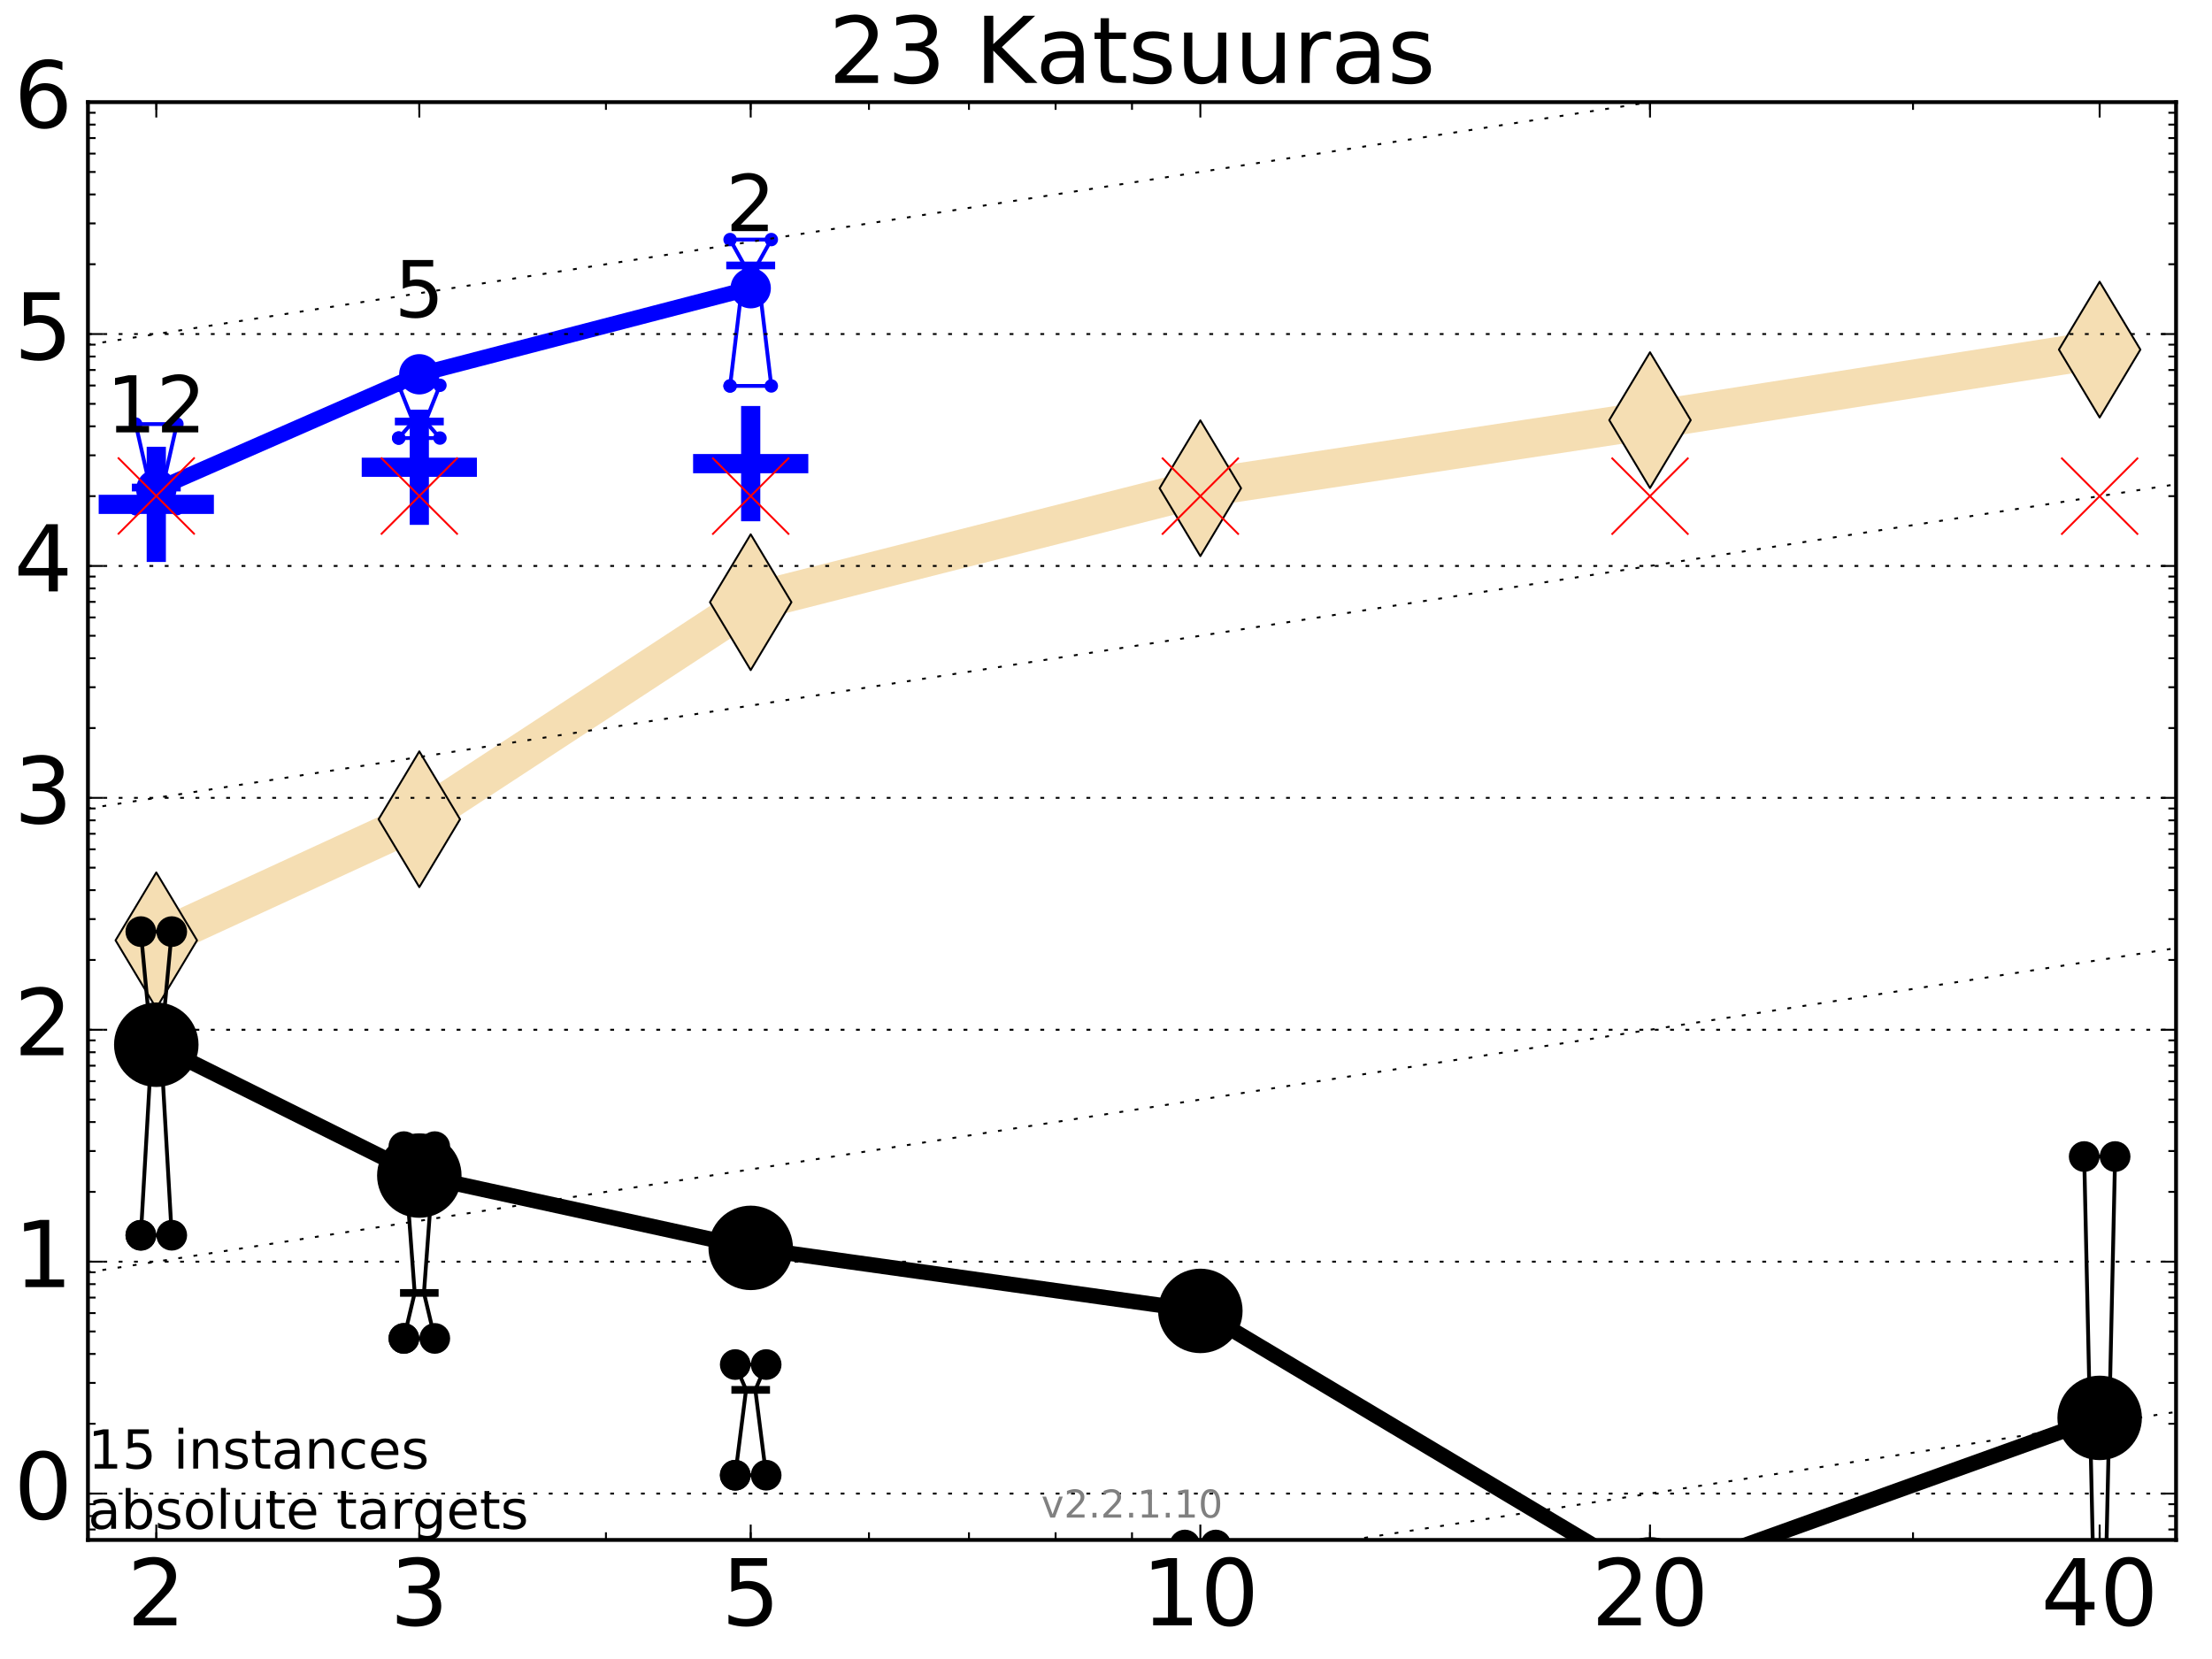<?xml version="1.0" encoding="utf-8" standalone="no"?>
<!DOCTYPE svg PUBLIC "-//W3C//DTD SVG 1.1//EN"
  "http://www.w3.org/Graphics/SVG/1.1/DTD/svg11.dtd">
<!-- Created with matplotlib (http://matplotlib.org/) -->
<svg height="432pt" version="1.1" viewBox="0 0 576 432" width="576pt" xmlns="http://www.w3.org/2000/svg" xmlns:xlink="http://www.w3.org/1999/xlink">
 <defs>
  <style type="text/css">
*{stroke-linecap:butt;stroke-linejoin:round;stroke-miterlimit:100000;}
  </style>
 </defs>
 <g id="figure_1">
  <g id="patch_1">
   <path d="M 0 432 
L 576 432 
L 576 0 
L 0 0 
z
" style="fill:#ffffff;"/>
  </g>
  <g id="axes_1">
   <g id="patch_2">
    <path d="M 22.9 401 
L 566.64 401 
L 566.64 26.6 
L 22.9 26.6 
z
" style="fill:#ffffff;"/>
   </g>
   <g id="line2d_1">
    <path clip-path="url(#p2ae2c12fbb)" d="M 40.698 244.863 
L 109.19 213.331 
L 195.48 156.813 
L 312.568 127.134 
L 429.656 109.406 
L 546.744 91.038 
" style="fill:none;stroke:#f5deb3;stroke-linecap:square;stroke-width:10.0;"/>
    <defs>
     <path d="M -0 17.678 
L 10.607 0 
L 0 -17.678 
L -10.607 -0 
z
" id="md69dabc6ba" style="stroke:#000000;stroke-linejoin:miter;stroke-width:0.5;"/>
    </defs>
    <g clip-path="url(#p2ae2c12fbb)">
     <use style="fill:#f5deb3;stroke:#000000;stroke-linejoin:miter;stroke-width:0.5;" x="40.698" xlink:href="#md69dabc6ba" y="244.863"/>
     <use style="fill:#f5deb3;stroke:#000000;stroke-linejoin:miter;stroke-width:0.5;" x="109.19" xlink:href="#md69dabc6ba" y="213.331"/>
     <use style="fill:#f5deb3;stroke:#000000;stroke-linejoin:miter;stroke-width:0.5;" x="195.48" xlink:href="#md69dabc6ba" y="156.813"/>
     <use style="fill:#f5deb3;stroke:#000000;stroke-linejoin:miter;stroke-width:0.5;" x="312.568" xlink:href="#md69dabc6ba" y="127.134"/>
     <use style="fill:#f5deb3;stroke:#000000;stroke-linejoin:miter;stroke-width:0.5;" x="429.656" xlink:href="#md69dabc6ba" y="109.406"/>
     <use style="fill:#f5deb3;stroke:#000000;stroke-linejoin:miter;stroke-width:0.5;" x="546.744" xlink:href="#md69dabc6ba" y="91.038"/>
    </g>
   </g>
   <g id="line2d_2">
    <defs>
     <path d="M -15 0 
L 15 0 
M 0 15 
L 0 -15 
" id="m6c841e6186" style="stroke:#0000ff;stroke-width:5.0;"/>
    </defs>
    <g clip-path="url(#p2ae2c12fbb)">
     <use style="fill:#0000ff;stroke:#0000ff;stroke-width:5.0;" x="40.698" xlink:href="#m6c841e6186" y="131.336"/>
    </g>
   </g>
   <g id="line2d_3">
    <g clip-path="url(#p2ae2c12fbb)">
     <use style="fill:#0000ff;stroke:#0000ff;stroke-width:5.0;" x="109.19" xlink:href="#m6c841e6186" y="121.671"/>
    </g>
   </g>
   <g id="line2d_4">
    <g clip-path="url(#p2ae2c12fbb)">
     <use style="fill:#0000ff;stroke:#0000ff;stroke-width:5.0;" x="195.48" xlink:href="#m6c841e6186" y="120.73"/>
    </g>
   </g>
   <g id="line2d_5">
    <path clip-path="url(#p2ae2c12fbb)" d="M 36.673 321.655 
L 39.49 272.721 
L 36.673 242.59 
L 44.723 242.59 
L 41.905 272.721 
L 44.723 321.655 
L 36.673 321.655 
" style="fill:none;stroke:#000000;stroke-linecap:square;"/>
    <defs>
     <path d="M 0 0 
C 0 0 0 0 0 0 
C 0 0 0 0 0 0 
C 0 0 0 0 0 0 
C 0 0 0 0 0 0 
C 0 0 0 0 0 0 
C 0 0 0 0 0 0 
C 0 0 0 0 0 0 
C 0 0 0 0 0 0 
z
" id="mcc01f87c90" style="stroke:#000000;stroke-width:2.0;"/>
    </defs>
    <g clip-path="url(#p2ae2c12fbb)">
     <use style="stroke:#000000;stroke-width:2.0;" x="36.673" xlink:href="#mcc01f87c90" y="321.655"/>
     <use style="stroke:#000000;stroke-width:2.0;" x="39.49" xlink:href="#mcc01f87c90" y="272.721"/>
     <use style="stroke:#000000;stroke-width:2.0;" x="36.673" xlink:href="#mcc01f87c90" y="242.59"/>
     <use style="stroke:#000000;stroke-width:2.0;" x="44.723" xlink:href="#mcc01f87c90" y="242.59"/>
     <use style="stroke:#000000;stroke-width:2.0;" x="41.905" xlink:href="#mcc01f87c90" y="272.721"/>
     <use style="stroke:#000000;stroke-width:2.0;" x="44.723" xlink:href="#mcc01f87c90" y="321.655"/>
     <use style="stroke:#000000;stroke-width:2.0;" x="36.673" xlink:href="#mcc01f87c90" y="321.655"/>
    </g>
   </g>
   <g id="line2d_6">
    <path clip-path="url(#p2ae2c12fbb)" d="M 36.673 321.655 
L 44.723 321.655 
L 44.723 242.59 
L 36.673 242.59 
L 36.673 321.655 
" style="fill:none;"/>
    <defs>
     <path d="M 0 3 
C 0.796 3 1.559 2.684 2.121 2.121 
C 2.684 1.559 3 0.796 3 0 
C 3 -0.796 2.684 -1.559 2.121 -2.121 
C 1.559 -2.684 0.796 -3 0 -3 
C -0.796 -3 -1.559 -2.684 -2.121 -2.121 
C -2.684 -1.559 -3 -0.796 -3 0 
C -3 0.796 -2.684 1.559 -2.121 2.121 
C -1.559 2.684 -0.796 3 0 3 
z
" id="m4cd49a9722" style="stroke:#000000;stroke-width:2.0;"/>
    </defs>
    <g clip-path="url(#p2ae2c12fbb)">
     <use style="stroke:#000000;stroke-width:2.0;" x="36.673" xlink:href="#m4cd49a9722" y="321.655"/>
     <use style="stroke:#000000;stroke-width:2.0;" x="44.723" xlink:href="#m4cd49a9722" y="321.655"/>
     <use style="stroke:#000000;stroke-width:2.0;" x="44.723" xlink:href="#m4cd49a9722" y="242.59"/>
     <use style="stroke:#000000;stroke-width:2.0;" x="36.673" xlink:href="#m4cd49a9722" y="242.59"/>
     <use style="stroke:#000000;stroke-width:2.0;" x="36.673" xlink:href="#m4cd49a9722" y="321.655"/>
    </g>
   </g>
   <g id="line2d_7">
    <path clip-path="url(#p2ae2c12fbb)" d="M 36.673 272.721 
L 44.723 272.721 
" style="fill:none;stroke:#000000;stroke-linecap:square;stroke-width:2.0;"/>
    <g clip-path="url(#p2ae2c12fbb)">
     <use style="stroke:#000000;stroke-width:2.0;" x="36.673" xlink:href="#mcc01f87c90" y="272.721"/>
     <use style="stroke:#000000;stroke-width:2.0;" x="44.723" xlink:href="#mcc01f87c90" y="272.721"/>
    </g>
   </g>
   <g id="line2d_8">
    <path clip-path="url(#p2ae2c12fbb)" d="M 105.165 348.523 
L 107.982 336.67 
L 105.165 298.583 
L 113.215 298.583 
L 110.397 336.67 
L 113.215 348.523 
L 105.165 348.523 
" style="fill:none;stroke:#000000;stroke-linecap:square;"/>
    <g clip-path="url(#p2ae2c12fbb)">
     <use style="stroke:#000000;stroke-width:2.0;" x="105.165" xlink:href="#mcc01f87c90" y="348.523"/>
     <use style="stroke:#000000;stroke-width:2.0;" x="107.982" xlink:href="#mcc01f87c90" y="336.67"/>
     <use style="stroke:#000000;stroke-width:2.0;" x="105.165" xlink:href="#mcc01f87c90" y="298.583"/>
     <use style="stroke:#000000;stroke-width:2.0;" x="113.215" xlink:href="#mcc01f87c90" y="298.583"/>
     <use style="stroke:#000000;stroke-width:2.0;" x="110.397" xlink:href="#mcc01f87c90" y="336.67"/>
     <use style="stroke:#000000;stroke-width:2.0;" x="113.215" xlink:href="#mcc01f87c90" y="348.523"/>
     <use style="stroke:#000000;stroke-width:2.0;" x="105.165" xlink:href="#mcc01f87c90" y="348.523"/>
    </g>
   </g>
   <g id="line2d_9">
    <path clip-path="url(#p2ae2c12fbb)" d="M 105.165 348.523 
L 113.215 348.523 
L 113.215 298.583 
L 105.165 298.583 
L 105.165 348.523 
" style="fill:none;"/>
    <g clip-path="url(#p2ae2c12fbb)">
     <use style="stroke:#000000;stroke-width:2.0;" x="105.165" xlink:href="#m4cd49a9722" y="348.523"/>
     <use style="stroke:#000000;stroke-width:2.0;" x="113.215" xlink:href="#m4cd49a9722" y="348.523"/>
     <use style="stroke:#000000;stroke-width:2.0;" x="113.215" xlink:href="#m4cd49a9722" y="298.583"/>
     <use style="stroke:#000000;stroke-width:2.0;" x="105.165" xlink:href="#m4cd49a9722" y="298.583"/>
     <use style="stroke:#000000;stroke-width:2.0;" x="105.165" xlink:href="#m4cd49a9722" y="348.523"/>
    </g>
   </g>
   <g id="line2d_10">
    <path clip-path="url(#p2ae2c12fbb)" d="M 105.165 336.67 
L 113.215 336.67 
" style="fill:none;stroke:#000000;stroke-linecap:square;stroke-width:2.0;"/>
    <g clip-path="url(#p2ae2c12fbb)">
     <use style="stroke:#000000;stroke-width:2.0;" x="105.165" xlink:href="#mcc01f87c90" y="336.67"/>
     <use style="stroke:#000000;stroke-width:2.0;" x="113.215" xlink:href="#mcc01f87c90" y="336.67"/>
    </g>
   </g>
   <g id="line2d_11">
    <path clip-path="url(#p2ae2c12fbb)" d="M 191.455 384.141 
L 194.272 361.92 
L 191.455 355.329 
L 199.505 355.329 
L 196.687 361.92 
L 199.505 384.141 
L 191.455 384.141 
" style="fill:none;stroke:#000000;stroke-linecap:square;"/>
    <g clip-path="url(#p2ae2c12fbb)">
     <use style="stroke:#000000;stroke-width:2.0;" x="191.455" xlink:href="#mcc01f87c90" y="384.141"/>
     <use style="stroke:#000000;stroke-width:2.0;" x="194.272" xlink:href="#mcc01f87c90" y="361.92"/>
     <use style="stroke:#000000;stroke-width:2.0;" x="191.455" xlink:href="#mcc01f87c90" y="355.329"/>
     <use style="stroke:#000000;stroke-width:2.0;" x="199.505" xlink:href="#mcc01f87c90" y="355.329"/>
     <use style="stroke:#000000;stroke-width:2.0;" x="196.687" xlink:href="#mcc01f87c90" y="361.92"/>
     <use style="stroke:#000000;stroke-width:2.0;" x="199.505" xlink:href="#mcc01f87c90" y="384.141"/>
     <use style="stroke:#000000;stroke-width:2.0;" x="191.455" xlink:href="#mcc01f87c90" y="384.141"/>
    </g>
   </g>
   <g id="line2d_12">
    <path clip-path="url(#p2ae2c12fbb)" d="M 191.455 384.141 
L 199.505 384.141 
L 199.505 355.329 
L 191.455 355.329 
L 191.455 384.141 
" style="fill:none;"/>
    <g clip-path="url(#p2ae2c12fbb)">
     <use style="stroke:#000000;stroke-width:2.0;" x="191.455" xlink:href="#m4cd49a9722" y="384.141"/>
     <use style="stroke:#000000;stroke-width:2.0;" x="199.505" xlink:href="#m4cd49a9722" y="384.141"/>
     <use style="stroke:#000000;stroke-width:2.0;" x="199.505" xlink:href="#m4cd49a9722" y="355.329"/>
     <use style="stroke:#000000;stroke-width:2.0;" x="191.455" xlink:href="#m4cd49a9722" y="355.329"/>
     <use style="stroke:#000000;stroke-width:2.0;" x="191.455" xlink:href="#m4cd49a9722" y="384.141"/>
    </g>
   </g>
   <g id="line2d_13">
    <path clip-path="url(#p2ae2c12fbb)" d="M 191.455 361.92 
L 199.505 361.92 
" style="fill:none;stroke:#000000;stroke-linecap:square;stroke-width:2.0;"/>
    <g clip-path="url(#p2ae2c12fbb)">
     <use style="stroke:#000000;stroke-width:2.0;" x="191.455" xlink:href="#mcc01f87c90" y="361.92"/>
     <use style="stroke:#000000;stroke-width:2.0;" x="199.505" xlink:href="#mcc01f87c90" y="361.92"/>
    </g>
   </g>
   <g id="line2d_14">
    <path clip-path="url(#p2ae2c12fbb)" d="M 308.543 412.953 
L 311.36 402.319 
L 308.543 402.319 
L 316.593 402.319 
L 313.775 402.319 
L 316.593 412.953 
L 308.543 412.953 
" style="fill:none;stroke:#000000;stroke-linecap:square;"/>
    <g clip-path="url(#p2ae2c12fbb)">
     <use style="stroke:#000000;stroke-width:2.0;" x="308.543" xlink:href="#mcc01f87c90" y="412.953"/>
     <use style="stroke:#000000;stroke-width:2.0;" x="311.36" xlink:href="#mcc01f87c90" y="402.319"/>
     <use style="stroke:#000000;stroke-width:2.0;" x="308.543" xlink:href="#mcc01f87c90" y="402.319"/>
     <use style="stroke:#000000;stroke-width:2.0;" x="316.593" xlink:href="#mcc01f87c90" y="402.319"/>
     <use style="stroke:#000000;stroke-width:2.0;" x="313.775" xlink:href="#mcc01f87c90" y="402.319"/>
     <use style="stroke:#000000;stroke-width:2.0;" x="316.593" xlink:href="#mcc01f87c90" y="412.953"/>
     <use style="stroke:#000000;stroke-width:2.0;" x="308.543" xlink:href="#mcc01f87c90" y="412.953"/>
    </g>
   </g>
   <g id="line2d_15">
    <path clip-path="url(#p2ae2c12fbb)" d="M 308.543 412.953 
L 316.593 412.953 
L 316.593 402.319 
L 308.543 402.319 
L 308.543 412.953 
" style="fill:none;"/>
    <g clip-path="url(#p2ae2c12fbb)">
     <use style="stroke:#000000;stroke-width:2.0;" x="308.543" xlink:href="#m4cd49a9722" y="412.953"/>
     <use style="stroke:#000000;stroke-width:2.0;" x="316.593" xlink:href="#m4cd49a9722" y="412.953"/>
     <use style="stroke:#000000;stroke-width:2.0;" x="316.593" xlink:href="#m4cd49a9722" y="402.319"/>
     <use style="stroke:#000000;stroke-width:2.0;" x="308.543" xlink:href="#m4cd49a9722" y="402.319"/>
     <use style="stroke:#000000;stroke-width:2.0;" x="308.543" xlink:href="#m4cd49a9722" y="412.953"/>
    </g>
   </g>
   <g id="line2d_16">
    <path clip-path="url(#p2ae2c12fbb)" d="M 308.543 402.319 
L 316.593 402.319 
" style="fill:none;stroke:#000000;stroke-linecap:square;stroke-width:2.0;"/>
    <g clip-path="url(#p2ae2c12fbb)">
     <use style="stroke:#000000;stroke-width:2.0;" x="308.543" xlink:href="#mcc01f87c90" y="402.319"/>
     <use style="stroke:#000000;stroke-width:2.0;" x="316.593" xlink:href="#mcc01f87c90" y="402.319"/>
    </g>
   </g>
   <g id="line2d_17">
    <path clip-path="url(#p2ae2c12fbb)" d="M 425.631 431.131 
L 428.448 416.455 
L 425.631 412.953 
L 433.681 412.953 
L 430.863 416.455 
L 433.681 431.131 
L 425.631 431.131 
" style="fill:none;stroke:#000000;stroke-linecap:square;"/>
    <g clip-path="url(#p2ae2c12fbb)">
     <use style="stroke:#000000;stroke-width:2.0;" x="425.631" xlink:href="#mcc01f87c90" y="431.131"/>
     <use style="stroke:#000000;stroke-width:2.0;" x="428.448" xlink:href="#mcc01f87c90" y="416.455"/>
     <use style="stroke:#000000;stroke-width:2.0;" x="425.631" xlink:href="#mcc01f87c90" y="412.953"/>
     <use style="stroke:#000000;stroke-width:2.0;" x="433.681" xlink:href="#mcc01f87c90" y="412.953"/>
     <use style="stroke:#000000;stroke-width:2.0;" x="430.863" xlink:href="#mcc01f87c90" y="416.455"/>
     <use style="stroke:#000000;stroke-width:2.0;" x="433.681" xlink:href="#mcc01f87c90" y="431.131"/>
     <use style="stroke:#000000;stroke-width:2.0;" x="425.631" xlink:href="#mcc01f87c90" y="431.131"/>
    </g>
   </g>
   <g id="line2d_18">
    <path clip-path="url(#p2ae2c12fbb)" d="M 425.631 431.131 
L 433.681 431.131 
L 433.681 412.953 
L 425.631 412.953 
L 425.631 431.131 
" style="fill:none;"/>
    <g clip-path="url(#p2ae2c12fbb)">
     <use style="stroke:#000000;stroke-width:2.0;" x="425.631" xlink:href="#m4cd49a9722" y="431.131"/>
     <use style="stroke:#000000;stroke-width:2.0;" x="433.681" xlink:href="#m4cd49a9722" y="431.131"/>
     <use style="stroke:#000000;stroke-width:2.0;" x="433.681" xlink:href="#m4cd49a9722" y="412.953"/>
     <use style="stroke:#000000;stroke-width:2.0;" x="425.631" xlink:href="#m4cd49a9722" y="412.953"/>
     <use style="stroke:#000000;stroke-width:2.0;" x="425.631" xlink:href="#m4cd49a9722" y="431.131"/>
    </g>
   </g>
   <g id="line2d_19">
    <path clip-path="url(#p2ae2c12fbb)" d="M 425.631 416.455 
L 433.681 416.455 
" style="fill:none;stroke:#000000;stroke-linecap:square;stroke-width:2.0;"/>
    <g clip-path="url(#p2ae2c12fbb)">
     <use style="stroke:#000000;stroke-width:2.0;" x="425.631" xlink:href="#mcc01f87c90" y="416.455"/>
     <use style="stroke:#000000;stroke-width:2.0;" x="433.681" xlink:href="#mcc01f87c90" y="416.455"/>
    </g>
   </g>
   <g id="line2d_20">
    <path clip-path="url(#p2ae2c12fbb)" d="M 542.719 431.131 
L 545.536 428.042 
L 542.719 301.161 
L 550.769 301.161 
L 547.951 428.042 
L 550.769 431.131 
L 542.719 431.131 
" style="fill:none;stroke:#000000;stroke-linecap:square;"/>
    <g clip-path="url(#p2ae2c12fbb)">
     <use style="stroke:#000000;stroke-width:2.0;" x="542.719" xlink:href="#mcc01f87c90" y="431.131"/>
     <use style="stroke:#000000;stroke-width:2.0;" x="545.536" xlink:href="#mcc01f87c90" y="428.042"/>
     <use style="stroke:#000000;stroke-width:2.0;" x="542.719" xlink:href="#mcc01f87c90" y="301.161"/>
     <use style="stroke:#000000;stroke-width:2.0;" x="550.769" xlink:href="#mcc01f87c90" y="301.161"/>
     <use style="stroke:#000000;stroke-width:2.0;" x="547.951" xlink:href="#mcc01f87c90" y="428.042"/>
     <use style="stroke:#000000;stroke-width:2.0;" x="550.769" xlink:href="#mcc01f87c90" y="431.131"/>
     <use style="stroke:#000000;stroke-width:2.0;" x="542.719" xlink:href="#mcc01f87c90" y="431.131"/>
    </g>
   </g>
   <g id="line2d_21">
    <path clip-path="url(#p2ae2c12fbb)" d="M 542.719 431.131 
L 550.769 431.131 
L 550.769 301.161 
L 542.719 301.161 
L 542.719 431.131 
" style="fill:none;"/>
    <g clip-path="url(#p2ae2c12fbb)">
     <use style="stroke:#000000;stroke-width:2.0;" x="542.719" xlink:href="#m4cd49a9722" y="431.131"/>
     <use style="stroke:#000000;stroke-width:2.0;" x="550.769" xlink:href="#m4cd49a9722" y="431.131"/>
     <use style="stroke:#000000;stroke-width:2.0;" x="550.769" xlink:href="#m4cd49a9722" y="301.161"/>
     <use style="stroke:#000000;stroke-width:2.0;" x="542.719" xlink:href="#m4cd49a9722" y="301.161"/>
     <use style="stroke:#000000;stroke-width:2.0;" x="542.719" xlink:href="#m4cd49a9722" y="431.131"/>
    </g>
   </g>
   <g id="line2d_22">
    <path clip-path="url(#p2ae2c12fbb)" d="M 542.719 428.042 
L 550.769 428.042 
" style="fill:none;stroke:#000000;stroke-linecap:square;stroke-width:2.0;"/>
    <g clip-path="url(#p2ae2c12fbb)">
     <use style="stroke:#000000;stroke-width:2.0;" x="542.719" xlink:href="#mcc01f87c90" y="428.042"/>
     <use style="stroke:#000000;stroke-width:2.0;" x="550.769" xlink:href="#mcc01f87c90" y="428.042"/>
    </g>
   </g>
   <g id="line2d_23">
    <path clip-path="url(#p2ae2c12fbb)" d="M 40.698 272.043 
L 109.19 306.115 
" style="fill:none;stroke:#000000;stroke-linecap:square;stroke-width:4.0;"/>
    <g clip-path="url(#p2ae2c12fbb)">
     <use style="stroke:#000000;stroke-width:2.0;" x="40.698" xlink:href="#mcc01f87c90" y="272.043"/>
     <use style="stroke:#000000;stroke-width:2.0;" x="109.19" xlink:href="#mcc01f87c90" y="306.115"/>
    </g>
   </g>
   <g id="line2d_24">
    <path clip-path="url(#p2ae2c12fbb)" d="M 109.19 306.115 
L 195.48 324.946 
" style="fill:none;stroke:#000000;stroke-linecap:square;stroke-width:4.0;"/>
    <g clip-path="url(#p2ae2c12fbb)">
     <use style="stroke:#000000;stroke-width:2.0;" x="109.19" xlink:href="#mcc01f87c90" y="306.115"/>
     <use style="stroke:#000000;stroke-width:2.0;" x="195.48" xlink:href="#mcc01f87c90" y="324.946"/>
    </g>
   </g>
   <g id="line2d_25">
    <path clip-path="url(#p2ae2c12fbb)" d="M 195.48 324.946 
L 312.568 341.356 
" style="fill:none;stroke:#000000;stroke-linecap:square;stroke-width:4.0;"/>
    <g clip-path="url(#p2ae2c12fbb)">
     <use style="stroke:#000000;stroke-width:2.0;" x="195.48" xlink:href="#mcc01f87c90" y="324.946"/>
     <use style="stroke:#000000;stroke-width:2.0;" x="312.568" xlink:href="#mcc01f87c90" y="341.356"/>
    </g>
   </g>
   <g id="line2d_26">
    <path clip-path="url(#p2ae2c12fbb)" d="M 312.568 341.356 
L 429.656 411.26 
" style="fill:none;stroke:#000000;stroke-linecap:square;stroke-width:4.0;"/>
    <g clip-path="url(#p2ae2c12fbb)">
     <use style="stroke:#000000;stroke-width:2.0;" x="312.568" xlink:href="#mcc01f87c90" y="341.356"/>
     <use style="stroke:#000000;stroke-width:2.0;" x="429.656" xlink:href="#mcc01f87c90" y="411.26"/>
    </g>
   </g>
   <g id="line2d_27">
    <path clip-path="url(#p2ae2c12fbb)" d="M 429.656 411.26 
L 546.744 369.216 
" style="fill:none;stroke:#000000;stroke-linecap:square;stroke-width:4.0;"/>
    <g clip-path="url(#p2ae2c12fbb)">
     <use style="stroke:#000000;stroke-width:2.0;" x="429.656" xlink:href="#mcc01f87c90" y="411.26"/>
     <use style="stroke:#000000;stroke-width:2.0;" x="546.744" xlink:href="#mcc01f87c90" y="369.216"/>
    </g>
   </g>
   <g id="line2d_28">
    <path clip-path="url(#p2ae2c12fbb)" d="M 40.698 272.043 
L 109.19 306.115 
L 195.48 324.946 
L 312.568 341.356 
L 429.656 411.26 
L 546.744 369.216 
" style="fill:none;"/>
    <defs>
     <path d="M 0 10 
C 2.652 10 5.196 8.946 7.071 7.071 
C 8.946 5.196 10 2.652 10 0 
C 10 -2.652 8.946 -5.196 7.071 -7.071 
C 5.196 -8.946 2.652 -10 0 -10 
C -2.652 -10 -5.196 -8.946 -7.071 -7.071 
C -8.946 -5.196 -10 -2.652 -10 0 
C -10 2.652 -8.946 5.196 -7.071 7.071 
C -5.196 8.946 -2.652 10 0 10 
z
" id="m93f4a218a3" style="stroke:#000000;stroke-width:2.0;"/>
    </defs>
    <g clip-path="url(#p2ae2c12fbb)">
     <use style="stroke:#000000;stroke-width:2.0;" x="40.698" xlink:href="#m93f4a218a3" y="272.043"/>
     <use style="stroke:#000000;stroke-width:2.0;" x="109.19" xlink:href="#m93f4a218a3" y="306.115"/>
     <use style="stroke:#000000;stroke-width:2.0;" x="195.48" xlink:href="#m93f4a218a3" y="324.946"/>
     <use style="stroke:#000000;stroke-width:2.0;" x="312.568" xlink:href="#m93f4a218a3" y="341.356"/>
     <use style="stroke:#000000;stroke-width:2.0;" x="429.656" xlink:href="#m93f4a218a3" y="411.26"/>
     <use style="stroke:#000000;stroke-width:2.0;" x="546.744" xlink:href="#m93f4a218a3" y="369.216"/>
    </g>
   </g>
   <g id="line2d_29">
    <path clip-path="url(#p2ae2c12fbb)" d="M 35.331 132.453 
L 39.088 126.959 
L 35.331 110.426 
L 46.064 110.426 
L 42.308 126.959 
L 46.064 132.453 
L 35.331 132.453 
" style="fill:none;stroke:#0000ff;stroke-linecap:square;"/>
    <defs>
     <path d="M 0 0 
C 0 0 0 0 0 0 
C 0 0 0 0 0 0 
C 0 0 0 0 0 0 
C 0 0 0 0 0 0 
C 0 0 0 0 0 0 
C 0 0 0 0 0 0 
C 0 0 0 0 0 0 
C 0 0 0 0 0 0 
z
" id="m62c7050fb6" style="stroke:#0000ff;stroke-width:0.5;"/>
    </defs>
    <g clip-path="url(#p2ae2c12fbb)">
     <use style="fill:#0000ff;stroke:#0000ff;stroke-width:0.5;" x="35.331" xlink:href="#m62c7050fb6" y="132.453"/>
     <use style="fill:#0000ff;stroke:#0000ff;stroke-width:0.5;" x="39.088" xlink:href="#m62c7050fb6" y="126.959"/>
     <use style="fill:#0000ff;stroke:#0000ff;stroke-width:0.5;" x="35.331" xlink:href="#m62c7050fb6" y="110.426"/>
     <use style="fill:#0000ff;stroke:#0000ff;stroke-width:0.5;" x="46.064" xlink:href="#m62c7050fb6" y="110.426"/>
     <use style="fill:#0000ff;stroke:#0000ff;stroke-width:0.5;" x="42.308" xlink:href="#m62c7050fb6" y="126.959"/>
     <use style="fill:#0000ff;stroke:#0000ff;stroke-width:0.5;" x="46.064" xlink:href="#m62c7050fb6" y="132.453"/>
     <use style="fill:#0000ff;stroke:#0000ff;stroke-width:0.5;" x="35.331" xlink:href="#m62c7050fb6" y="132.453"/>
    </g>
   </g>
   <g id="line2d_30">
    <path clip-path="url(#p2ae2c12fbb)" d="M 35.331 132.453 
L 46.064 132.453 
L 46.064 110.426 
L 35.331 110.426 
L 35.331 132.453 
" style="fill:none;"/>
    <defs>
     <path d="M 0 1.5 
C 0.398 1.5 0.779 1.342 1.061 1.061 
C 1.342 0.779 1.5 0.398 1.5 0 
C 1.5 -0.398 1.342 -0.779 1.061 -1.061 
C 0.779 -1.342 0.398 -1.5 0 -1.5 
C -0.398 -1.5 -0.779 -1.342 -1.061 -1.061 
C -1.342 -0.779 -1.5 -0.398 -1.5 0 
C -1.5 0.398 -1.342 0.779 -1.061 1.061 
C -0.779 1.342 -0.398 1.5 0 1.5 
z
" id="m4bce6a09d4" style="stroke:#0000ff;stroke-width:0.5;"/>
    </defs>
    <g clip-path="url(#p2ae2c12fbb)">
     <use style="fill:#0000ff;stroke:#0000ff;stroke-width:0.5;" x="35.331" xlink:href="#m4bce6a09d4" y="132.453"/>
     <use style="fill:#0000ff;stroke:#0000ff;stroke-width:0.5;" x="46.064" xlink:href="#m4bce6a09d4" y="132.453"/>
     <use style="fill:#0000ff;stroke:#0000ff;stroke-width:0.5;" x="46.064" xlink:href="#m4bce6a09d4" y="110.426"/>
     <use style="fill:#0000ff;stroke:#0000ff;stroke-width:0.5;" x="35.331" xlink:href="#m4bce6a09d4" y="110.426"/>
     <use style="fill:#0000ff;stroke:#0000ff;stroke-width:0.5;" x="35.331" xlink:href="#m4bce6a09d4" y="132.453"/>
    </g>
   </g>
   <g id="line2d_31">
    <path clip-path="url(#p2ae2c12fbb)" d="M 35.331 126.959 
L 46.064 126.959 
" style="fill:none;stroke:#0000ff;stroke-linecap:square;stroke-width:2.0;"/>
    <g clip-path="url(#p2ae2c12fbb)">
     <use style="fill:#0000ff;stroke:#0000ff;stroke-width:0.5;" x="35.331" xlink:href="#m62c7050fb6" y="126.959"/>
     <use style="fill:#0000ff;stroke:#0000ff;stroke-width:0.5;" x="46.064" xlink:href="#m62c7050fb6" y="126.959"/>
    </g>
   </g>
   <g id="line2d_32">
    <path clip-path="url(#p2ae2c12fbb)" d="M 103.823 114.07 
L 107.58 109.764 
L 103.823 100.329 
L 114.557 100.329 
L 110.8 109.764 
L 114.557 114.07 
L 103.823 114.07 
" style="fill:none;stroke:#0000ff;stroke-linecap:square;"/>
    <g clip-path="url(#p2ae2c12fbb)">
     <use style="fill:#0000ff;stroke:#0000ff;stroke-width:0.5;" x="103.823" xlink:href="#m62c7050fb6" y="114.07"/>
     <use style="fill:#0000ff;stroke:#0000ff;stroke-width:0.5;" x="107.58" xlink:href="#m62c7050fb6" y="109.764"/>
     <use style="fill:#0000ff;stroke:#0000ff;stroke-width:0.5;" x="103.823" xlink:href="#m62c7050fb6" y="100.329"/>
     <use style="fill:#0000ff;stroke:#0000ff;stroke-width:0.5;" x="114.557" xlink:href="#m62c7050fb6" y="100.329"/>
     <use style="fill:#0000ff;stroke:#0000ff;stroke-width:0.5;" x="110.8" xlink:href="#m62c7050fb6" y="109.764"/>
     <use style="fill:#0000ff;stroke:#0000ff;stroke-width:0.5;" x="114.557" xlink:href="#m62c7050fb6" y="114.07"/>
     <use style="fill:#0000ff;stroke:#0000ff;stroke-width:0.5;" x="103.823" xlink:href="#m62c7050fb6" y="114.07"/>
    </g>
   </g>
   <g id="line2d_33">
    <path clip-path="url(#p2ae2c12fbb)" d="M 103.823 114.07 
L 114.557 114.07 
L 114.557 100.329 
L 103.823 100.329 
L 103.823 114.07 
" style="fill:none;"/>
    <g clip-path="url(#p2ae2c12fbb)">
     <use style="fill:#0000ff;stroke:#0000ff;stroke-width:0.5;" x="103.823" xlink:href="#m4bce6a09d4" y="114.07"/>
     <use style="fill:#0000ff;stroke:#0000ff;stroke-width:0.5;" x="114.557" xlink:href="#m4bce6a09d4" y="114.07"/>
     <use style="fill:#0000ff;stroke:#0000ff;stroke-width:0.5;" x="114.557" xlink:href="#m4bce6a09d4" y="100.329"/>
     <use style="fill:#0000ff;stroke:#0000ff;stroke-width:0.5;" x="103.823" xlink:href="#m4bce6a09d4" y="100.329"/>
     <use style="fill:#0000ff;stroke:#0000ff;stroke-width:0.5;" x="103.823" xlink:href="#m4bce6a09d4" y="114.07"/>
    </g>
   </g>
   <g id="line2d_34">
    <path clip-path="url(#p2ae2c12fbb)" d="M 103.823 109.764 
L 114.557 109.764 
" style="fill:none;stroke:#0000ff;stroke-linecap:square;stroke-width:2.0;"/>
    <g clip-path="url(#p2ae2c12fbb)">
     <use style="fill:#0000ff;stroke:#0000ff;stroke-width:0.5;" x="103.823" xlink:href="#m62c7050fb6" y="109.764"/>
     <use style="fill:#0000ff;stroke:#0000ff;stroke-width:0.5;" x="114.557" xlink:href="#m62c7050fb6" y="109.764"/>
    </g>
   </g>
   <g id="line2d_35">
    <path clip-path="url(#p2ae2c12fbb)" d="M 190.113 100.496 
L 193.87 69.12 
L 190.113 62.384 
L 200.846 62.384 
L 197.09 69.12 
L 200.846 100.496 
L 190.113 100.496 
" style="fill:none;stroke:#0000ff;stroke-linecap:square;"/>
    <g clip-path="url(#p2ae2c12fbb)">
     <use style="fill:#0000ff;stroke:#0000ff;stroke-width:0.5;" x="190.113" xlink:href="#m62c7050fb6" y="100.496"/>
     <use style="fill:#0000ff;stroke:#0000ff;stroke-width:0.5;" x="193.87" xlink:href="#m62c7050fb6" y="69.12"/>
     <use style="fill:#0000ff;stroke:#0000ff;stroke-width:0.5;" x="190.113" xlink:href="#m62c7050fb6" y="62.384"/>
     <use style="fill:#0000ff;stroke:#0000ff;stroke-width:0.5;" x="200.846" xlink:href="#m62c7050fb6" y="62.384"/>
     <use style="fill:#0000ff;stroke:#0000ff;stroke-width:0.5;" x="197.09" xlink:href="#m62c7050fb6" y="69.12"/>
     <use style="fill:#0000ff;stroke:#0000ff;stroke-width:0.5;" x="200.846" xlink:href="#m62c7050fb6" y="100.496"/>
     <use style="fill:#0000ff;stroke:#0000ff;stroke-width:0.5;" x="190.113" xlink:href="#m62c7050fb6" y="100.496"/>
    </g>
   </g>
   <g id="line2d_36">
    <path clip-path="url(#p2ae2c12fbb)" d="M 190.113 100.496 
L 200.846 100.496 
L 200.846 62.384 
L 190.113 62.384 
L 190.113 100.496 
" style="fill:none;"/>
    <g clip-path="url(#p2ae2c12fbb)">
     <use style="fill:#0000ff;stroke:#0000ff;stroke-width:0.5;" x="190.113" xlink:href="#m4bce6a09d4" y="100.496"/>
     <use style="fill:#0000ff;stroke:#0000ff;stroke-width:0.5;" x="200.846" xlink:href="#m4bce6a09d4" y="100.496"/>
     <use style="fill:#0000ff;stroke:#0000ff;stroke-width:0.5;" x="200.846" xlink:href="#m4bce6a09d4" y="62.384"/>
     <use style="fill:#0000ff;stroke:#0000ff;stroke-width:0.5;" x="190.113" xlink:href="#m4bce6a09d4" y="62.384"/>
     <use style="fill:#0000ff;stroke:#0000ff;stroke-width:0.5;" x="190.113" xlink:href="#m4bce6a09d4" y="100.496"/>
    </g>
   </g>
   <g id="line2d_37">
    <path clip-path="url(#p2ae2c12fbb)" d="M 190.113 69.12 
L 200.846 69.12 
" style="fill:none;stroke:#0000ff;stroke-linecap:square;stroke-width:2.0;"/>
    <g clip-path="url(#p2ae2c12fbb)">
     <use style="fill:#0000ff;stroke:#0000ff;stroke-width:0.5;" x="190.113" xlink:href="#m62c7050fb6" y="69.12"/>
     <use style="fill:#0000ff;stroke:#0000ff;stroke-width:0.5;" x="200.846" xlink:href="#m62c7050fb6" y="69.12"/>
    </g>
   </g>
   <g id="line2d_38">
    <path clip-path="url(#p2ae2c12fbb)" d="M 40.698 127.465 
L 109.19 97.464 
" style="fill:none;stroke:#0000ff;stroke-linecap:square;stroke-width:4.0;"/>
    <g clip-path="url(#p2ae2c12fbb)">
     <use style="fill:#0000ff;stroke:#0000ff;stroke-width:0.5;" x="40.698" xlink:href="#m62c7050fb6" y="127.465"/>
     <use style="fill:#0000ff;stroke:#0000ff;stroke-width:0.5;" x="109.19" xlink:href="#m62c7050fb6" y="97.464"/>
    </g>
   </g>
   <g id="line2d_39">
    <path clip-path="url(#p2ae2c12fbb)" d="M 109.19 97.464 
L 195.48 75.052 
" style="fill:none;stroke:#0000ff;stroke-linecap:square;stroke-width:4.0;"/>
    <g clip-path="url(#p2ae2c12fbb)">
     <use style="fill:#0000ff;stroke:#0000ff;stroke-width:0.5;" x="109.19" xlink:href="#m62c7050fb6" y="97.464"/>
     <use style="fill:#0000ff;stroke:#0000ff;stroke-width:0.5;" x="195.48" xlink:href="#m62c7050fb6" y="75.052"/>
    </g>
   </g>
   <g id="line2d_40">
    <path clip-path="url(#p2ae2c12fbb)" d="M 40.698 127.465 
L 109.19 97.464 
L 195.48 75.052 
" style="fill:none;"/>
    <defs>
     <path d="M 0 5 
C 1.326 5 2.598 4.473 3.536 3.536 
C 4.473 2.598 5 1.326 5 0 
C 5 -1.326 4.473 -2.598 3.536 -3.536 
C 2.598 -4.473 1.326 -5 0 -5 
C -1.326 -5 -2.598 -4.473 -3.536 -3.536 
C -4.473 -2.598 -5 -1.326 -5 0 
C -5 1.326 -4.473 2.598 -3.536 3.536 
C -2.598 4.473 -1.326 5 0 5 
z
" id="m4657204ba5" style="stroke:#0000ff;stroke-width:0.5;"/>
    </defs>
    <g clip-path="url(#p2ae2c12fbb)">
     <use style="fill:#0000ff;stroke:#0000ff;stroke-width:0.5;" x="40.698" xlink:href="#m4657204ba5" y="127.465"/>
     <use style="fill:#0000ff;stroke:#0000ff;stroke-width:0.5;" x="109.19" xlink:href="#m4657204ba5" y="97.464"/>
     <use style="fill:#0000ff;stroke:#0000ff;stroke-width:0.5;" x="195.48" xlink:href="#m4657204ba5" y="75.052"/>
    </g>
   </g>
   <g id="line2d_41"/>
   <g id="line2d_42"/>
   <g id="line2d_43"/>
   <g id="line2d_44"/>
   <g id="line2d_45"/>
   <g id="line2d_46"/>
   <g id="line2d_47"/>
   <g id="line2d_48">
    <defs>
     <path d="M -10 10 
L 10 -10 
M -10 -10 
L 10 10 
" id="mc2f86b0506" style="stroke:#ff0000;stroke-width:0.5;"/>
    </defs>
    <g clip-path="url(#p2ae2c12fbb)">
     <use style="fill:#ff0000;stroke:#ff0000;stroke-width:0.5;" x="40.698" xlink:href="#mc2f86b0506" y="129.146"/>
     <use style="fill:#ff0000;stroke:#ff0000;stroke-width:0.5;" x="109.19" xlink:href="#mc2f86b0506" y="129.165"/>
     <use style="fill:#ff0000;stroke:#ff0000;stroke-width:0.5;" x="195.48" xlink:href="#mc2f86b0506" y="129.185"/>
     <use style="fill:#ff0000;stroke:#ff0000;stroke-width:0.5;" x="312.568" xlink:href="#mc2f86b0506" y="129.189"/>
     <use style="fill:#ff0000;stroke:#ff0000;stroke-width:0.5;" x="429.656" xlink:href="#mc2f86b0506" y="129.195"/>
     <use style="fill:#ff0000;stroke:#ff0000;stroke-width:0.5;" x="546.744" xlink:href="#mc2f86b0506" y="129.195"/>
    </g>
   </g>
   <g id="line2d_49">
    <path clip-path="url(#p2ae2c12fbb)" d="M -348.26 509.697 
M 145.75 433 
L 577 366.047 
" style="fill:none;stroke:#000000;stroke-dasharray:1,3;stroke-dashoffset:0.0;stroke-width:0.5;"/>
   </g>
   <g id="line2d_50">
    <path clip-path="url(#p2ae2c12fbb)" d="M -348.26 388.923 
M -1 335.009 
L 577 245.273 
" style="fill:none;stroke:#000000;stroke-dasharray:1,3;stroke-dashoffset:0.0;stroke-width:0.5;"/>
   </g>
   <g id="line2d_51">
    <path clip-path="url(#p2ae2c12fbb)" d="M -348.26 268.148 
M -1 214.235 
L 577 124.499 
" style="fill:none;stroke:#000000;stroke-dasharray:1,3;stroke-dashoffset:0.0;stroke-width:0.5;"/>
   </g>
   <g id="line2d_52">
    <path clip-path="url(#p2ae2c12fbb)" d="M -348.26 147.374 
M -1 93.461 
L 577 3.724 
" style="fill:none;stroke:#000000;stroke-dasharray:1,3;stroke-dashoffset:0.0;stroke-width:0.5;"/>
   </g>
   <g id="line2d_53">
    <path clip-path="url(#p2ae2c12fbb)" d="M -348.26 26.6 
" style="fill:none;stroke:#000000;stroke-dasharray:1,3;stroke-dashoffset:0.0;stroke-width:0.5;"/>
   </g>
   <g id="patch_3">
    <path d="M 22.9 26.6 
L 566.64 26.6 
" style="fill:none;stroke:#000000;stroke-linecap:square;stroke-linejoin:miter;"/>
   </g>
   <g id="patch_4">
    <path d="M 566.64 401 
L 566.64 26.6 
" style="fill:none;stroke:#000000;stroke-linecap:square;stroke-linejoin:miter;"/>
   </g>
   <g id="patch_5">
    <path d="M 22.9 401 
L 566.64 401 
" style="fill:none;stroke:#000000;stroke-linecap:square;stroke-linejoin:miter;"/>
   </g>
   <g id="patch_6">
    <path d="M 22.9 401 
L 22.9 26.6 
" style="fill:none;stroke:#000000;stroke-linecap:square;stroke-linejoin:miter;"/>
   </g>
   <g id="matplotlib.axis_1">
    <g id="xtick_1">
     <g id="line2d_54">
      <defs>
       <path d="M 0 0 
L 0 -4 
" id="mf6d9f699f2" style="stroke:#000000;stroke-width:0.5;"/>
      </defs>
      <g>
       <use style="stroke:#000000;stroke-width:0.5;" x="40.698" xlink:href="#mf6d9f699f2" y="401.0"/>
      </g>
     </g>
     <g id="line2d_55">
      <defs>
       <path d="M 0 0 
L 0 4 
" id="md3a45e8561" style="stroke:#000000;stroke-width:0.5;"/>
      </defs>
      <g>
       <use style="stroke:#000000;stroke-width:0.5;" x="40.698" xlink:href="#md3a45e8561" y="26.6"/>
      </g>
     </g>
     <g id="text_1">
      <!-- 2 -->
      <defs>
       <path d="M 19.188 8.297 
L 53.609 8.297 
L 53.609 0 
L 7.328 0 
L 7.328 8.297 
Q 12.938 14.109 22.625 23.891 
Q 32.328 33.688 34.812 36.531 
Q 39.547 41.844 41.422 45.531 
Q 43.312 49.219 43.312 52.781 
Q 43.312 58.594 39.234 62.25 
Q 35.156 65.922 28.609 65.922 
Q 23.969 65.922 18.812 64.312 
Q 13.672 62.703 7.812 59.422 
L 7.812 69.391 
Q 13.766 71.781 18.938 73 
Q 24.125 74.219 28.422 74.219 
Q 39.75 74.219 46.484 68.547 
Q 53.219 62.891 53.219 53.422 
Q 53.219 48.922 51.531 44.891 
Q 49.859 40.875 45.406 35.406 
Q 44.188 33.984 37.641 27.219 
Q 31.109 20.453 19.188 8.297 
" id="BitstreamVeraSans-Roman-32"/>
      </defs>
      <g transform="translate(33.063 423.236)scale(0.24 -0.24)">
       <use xlink:href="#BitstreamVeraSans-Roman-32"/>
      </g>
     </g>
    </g>
    <g id="xtick_2">
     <g id="line2d_56">
      <g>
       <use style="stroke:#000000;stroke-width:0.5;" x="109.19" xlink:href="#mf6d9f699f2" y="401.0"/>
      </g>
     </g>
     <g id="line2d_57">
      <g>
       <use style="stroke:#000000;stroke-width:0.5;" x="109.19" xlink:href="#md3a45e8561" y="26.6"/>
      </g>
     </g>
     <g id="text_2">
      <!-- 3 -->
      <defs>
       <path d="M 40.578 39.312 
Q 47.656 37.797 51.625 33 
Q 55.609 28.219 55.609 21.188 
Q 55.609 10.406 48.188 4.484 
Q 40.766 -1.422 27.094 -1.422 
Q 22.516 -1.422 17.656 -0.516 
Q 12.797 0.391 7.625 2.203 
L 7.625 11.719 
Q 11.719 9.328 16.594 8.109 
Q 21.484 6.891 26.812 6.891 
Q 36.078 6.891 40.938 10.547 
Q 45.797 14.203 45.797 21.188 
Q 45.797 27.641 41.281 31.266 
Q 36.766 34.906 28.719 34.906 
L 20.219 34.906 
L 20.219 43.016 
L 29.109 43.016 
Q 36.375 43.016 40.234 45.922 
Q 44.094 48.828 44.094 54.297 
Q 44.094 59.906 40.109 62.906 
Q 36.141 65.922 28.719 65.922 
Q 24.656 65.922 20.016 65.031 
Q 15.375 64.156 9.812 62.312 
L 9.812 71.094 
Q 15.438 72.656 20.344 73.438 
Q 25.25 74.219 29.594 74.219 
Q 40.828 74.219 47.359 69.109 
Q 53.906 64.016 53.906 55.328 
Q 53.906 49.266 50.438 45.094 
Q 46.969 40.922 40.578 39.312 
" id="BitstreamVeraSans-Roman-33"/>
      </defs>
      <g transform="translate(101.555 423.236)scale(0.24 -0.24)">
       <use xlink:href="#BitstreamVeraSans-Roman-33"/>
      </g>
     </g>
    </g>
    <g id="xtick_3">
     <g id="line2d_58">
      <g>
       <use style="stroke:#000000;stroke-width:0.5;" x="195.48" xlink:href="#mf6d9f699f2" y="401.0"/>
      </g>
     </g>
     <g id="line2d_59">
      <g>
       <use style="stroke:#000000;stroke-width:0.5;" x="195.48" xlink:href="#md3a45e8561" y="26.6"/>
      </g>
     </g>
     <g id="text_3">
      <!-- 5 -->
      <defs>
       <path d="M 10.797 72.906 
L 49.516 72.906 
L 49.516 64.594 
L 19.828 64.594 
L 19.828 46.734 
Q 21.969 47.469 24.109 47.828 
Q 26.266 48.188 28.422 48.188 
Q 40.625 48.188 47.75 41.5 
Q 54.891 34.812 54.891 23.391 
Q 54.891 11.625 47.562 5.094 
Q 40.234 -1.422 26.906 -1.422 
Q 22.312 -1.422 17.547 -0.641 
Q 12.797 0.141 7.719 1.703 
L 7.719 11.625 
Q 12.109 9.234 16.797 8.062 
Q 21.484 6.891 26.703 6.891 
Q 35.156 6.891 40.078 11.328 
Q 45.016 15.766 45.016 23.391 
Q 45.016 31 40.078 35.438 
Q 35.156 39.891 26.703 39.891 
Q 22.75 39.891 18.812 39.016 
Q 14.891 38.141 10.797 36.281 
z
" id="BitstreamVeraSans-Roman-35"/>
      </defs>
      <g transform="translate(187.845 423.236)scale(0.24 -0.24)">
       <use xlink:href="#BitstreamVeraSans-Roman-35"/>
      </g>
     </g>
    </g>
    <g id="xtick_4">
     <g id="line2d_60">
      <g>
       <use style="stroke:#000000;stroke-width:0.5;" x="312.568" xlink:href="#mf6d9f699f2" y="401.0"/>
      </g>
     </g>
     <g id="line2d_61">
      <g>
       <use style="stroke:#000000;stroke-width:0.5;" x="312.568" xlink:href="#md3a45e8561" y="26.6"/>
      </g>
     </g>
     <g id="text_4">
      <!-- 10 -->
      <defs>
       <path d="M 31.781 66.406 
Q 24.172 66.406 20.328 58.906 
Q 16.5 51.422 16.5 36.375 
Q 16.5 21.391 20.328 13.891 
Q 24.172 6.391 31.781 6.391 
Q 39.453 6.391 43.281 13.891 
Q 47.125 21.391 47.125 36.375 
Q 47.125 51.422 43.281 58.906 
Q 39.453 66.406 31.781 66.406 
M 31.781 74.219 
Q 44.047 74.219 50.516 64.516 
Q 56.984 54.828 56.984 36.375 
Q 56.984 17.969 50.516 8.266 
Q 44.047 -1.422 31.781 -1.422 
Q 19.531 -1.422 13.062 8.266 
Q 6.594 17.969 6.594 36.375 
Q 6.594 54.828 13.062 64.516 
Q 19.531 74.219 31.781 74.219 
" id="BitstreamVeraSans-Roman-30"/>
       <path d="M 12.406 8.297 
L 28.516 8.297 
L 28.516 63.922 
L 10.984 60.406 
L 10.984 69.391 
L 28.422 72.906 
L 38.281 72.906 
L 38.281 8.297 
L 54.391 8.297 
L 54.391 0 
L 12.406 0 
z
" id="BitstreamVeraSans-Roman-31"/>
      </defs>
      <g transform="translate(297.298 423.236)scale(0.24 -0.24)">
       <use xlink:href="#BitstreamVeraSans-Roman-31"/>
       <use x="63.623" xlink:href="#BitstreamVeraSans-Roman-30"/>
      </g>
     </g>
    </g>
    <g id="xtick_5">
     <g id="line2d_62">
      <g>
       <use style="stroke:#000000;stroke-width:0.5;" x="429.656" xlink:href="#mf6d9f699f2" y="401.0"/>
      </g>
     </g>
     <g id="line2d_63">
      <g>
       <use style="stroke:#000000;stroke-width:0.5;" x="429.656" xlink:href="#md3a45e8561" y="26.6"/>
      </g>
     </g>
     <g id="text_5">
      <!-- 20 -->
      <g transform="translate(414.386 423.236)scale(0.24 -0.24)">
       <use xlink:href="#BitstreamVeraSans-Roman-32"/>
       <use x="63.623" xlink:href="#BitstreamVeraSans-Roman-30"/>
      </g>
     </g>
    </g>
    <g id="xtick_6">
     <g id="line2d_64">
      <g>
       <use style="stroke:#000000;stroke-width:0.5;" x="546.744" xlink:href="#mf6d9f699f2" y="401.0"/>
      </g>
     </g>
     <g id="line2d_65">
      <g>
       <use style="stroke:#000000;stroke-width:0.5;" x="546.744" xlink:href="#md3a45e8561" y="26.6"/>
      </g>
     </g>
     <g id="text_6">
      <!-- 40 -->
      <defs>
       <path d="M 37.797 64.312 
L 12.891 25.391 
L 37.797 25.391 
z
M 35.203 72.906 
L 47.609 72.906 
L 47.609 25.391 
L 58.016 25.391 
L 58.016 17.188 
L 47.609 17.188 
L 47.609 0 
L 37.797 0 
L 37.797 17.188 
L 4.891 17.188 
L 4.891 26.703 
z
" id="BitstreamVeraSans-Roman-34"/>
      </defs>
      <g transform="translate(531.474 423.236)scale(0.24 -0.24)">
       <use xlink:href="#BitstreamVeraSans-Roman-34"/>
       <use x="63.623" xlink:href="#BitstreamVeraSans-Roman-30"/>
      </g>
     </g>
    </g>
    <g id="xtick_7">
     <g id="line2d_66">
      <defs>
       <path d="M 0 0 
L 0 -2 
" id="m4f6602158c" style="stroke:#000000;stroke-width:0.5;"/>
      </defs>
      <g>
       <use style="stroke:#000000;stroke-width:0.5;" x="40.698" xlink:href="#m4f6602158c" y="401.0"/>
      </g>
     </g>
     <g id="line2d_67">
      <defs>
       <path d="M 0 0 
L 0 2 
" id="m07a047568d" style="stroke:#000000;stroke-width:0.5;"/>
      </defs>
      <g>
       <use style="stroke:#000000;stroke-width:0.5;" x="40.698" xlink:href="#m07a047568d" y="26.6"/>
      </g>
     </g>
    </g>
    <g id="xtick_8">
     <g id="line2d_68">
      <g>
       <use style="stroke:#000000;stroke-width:0.5;" x="109.19" xlink:href="#m4f6602158c" y="401.0"/>
      </g>
     </g>
     <g id="line2d_69">
      <g>
       <use style="stroke:#000000;stroke-width:0.5;" x="109.19" xlink:href="#m07a047568d" y="26.6"/>
      </g>
     </g>
    </g>
    <g id="xtick_9">
     <g id="line2d_70">
      <g>
       <use style="stroke:#000000;stroke-width:0.5;" x="157.786" xlink:href="#m4f6602158c" y="401.0"/>
      </g>
     </g>
     <g id="line2d_71">
      <g>
       <use style="stroke:#000000;stroke-width:0.5;" x="157.786" xlink:href="#m07a047568d" y="26.6"/>
      </g>
     </g>
    </g>
    <g id="xtick_10">
     <g id="line2d_72">
      <g>
       <use style="stroke:#000000;stroke-width:0.5;" x="195.48" xlink:href="#m4f6602158c" y="401.0"/>
      </g>
     </g>
     <g id="line2d_73">
      <g>
       <use style="stroke:#000000;stroke-width:0.5;" x="195.48" xlink:href="#m07a047568d" y="26.6"/>
      </g>
     </g>
    </g>
    <g id="xtick_11">
     <g id="line2d_74">
      <g>
       <use style="stroke:#000000;stroke-width:0.5;" x="226.278" xlink:href="#m4f6602158c" y="401.0"/>
      </g>
     </g>
     <g id="line2d_75">
      <g>
       <use style="stroke:#000000;stroke-width:0.5;" x="226.278" xlink:href="#m07a047568d" y="26.6"/>
      </g>
     </g>
    </g>
    <g id="xtick_12">
     <g id="line2d_76">
      <g>
       <use style="stroke:#000000;stroke-width:0.5;" x="252.317" xlink:href="#m4f6602158c" y="401.0"/>
      </g>
     </g>
     <g id="line2d_77">
      <g>
       <use style="stroke:#000000;stroke-width:0.5;" x="252.317" xlink:href="#m07a047568d" y="26.6"/>
      </g>
     </g>
    </g>
    <g id="xtick_13">
     <g id="line2d_78">
      <g>
       <use style="stroke:#000000;stroke-width:0.5;" x="274.874" xlink:href="#m4f6602158c" y="401.0"/>
      </g>
     </g>
     <g id="line2d_79">
      <g>
       <use style="stroke:#000000;stroke-width:0.5;" x="274.874" xlink:href="#m07a047568d" y="26.6"/>
      </g>
     </g>
    </g>
    <g id="xtick_14">
     <g id="line2d_80">
      <g>
       <use style="stroke:#000000;stroke-width:0.5;" x="294.77" xlink:href="#m4f6602158c" y="401.0"/>
      </g>
     </g>
     <g id="line2d_81">
      <g>
       <use style="stroke:#000000;stroke-width:0.5;" x="294.77" xlink:href="#m07a047568d" y="26.6"/>
      </g>
     </g>
    </g>
    <g id="xtick_15">
     <g id="line2d_82">
      <g>
       <use style="stroke:#000000;stroke-width:0.5;" x="429.656" xlink:href="#m4f6602158c" y="401.0"/>
      </g>
     </g>
     <g id="line2d_83">
      <g>
       <use style="stroke:#000000;stroke-width:0.5;" x="429.656" xlink:href="#m07a047568d" y="26.6"/>
      </g>
     </g>
    </g>
    <g id="xtick_16">
     <g id="line2d_84">
      <g>
       <use style="stroke:#000000;stroke-width:0.5;" x="498.148" xlink:href="#m4f6602158c" y="401.0"/>
      </g>
     </g>
     <g id="line2d_85">
      <g>
       <use style="stroke:#000000;stroke-width:0.5;" x="498.148" xlink:href="#m07a047568d" y="26.6"/>
      </g>
     </g>
    </g>
    <g id="xtick_17">
     <g id="line2d_86">
      <g>
       <use style="stroke:#000000;stroke-width:0.5;" x="546.744" xlink:href="#m4f6602158c" y="401.0"/>
      </g>
     </g>
     <g id="line2d_87">
      <g>
       <use style="stroke:#000000;stroke-width:0.5;" x="546.744" xlink:href="#m07a047568d" y="26.6"/>
      </g>
     </g>
    </g>
   </g>
   <g id="matplotlib.axis_2">
    <g id="ytick_1">
     <g id="line2d_88">
      <path clip-path="url(#p2ae2c12fbb)" d="M 22.9 388.923 
L 566.64 388.923 
" style="fill:none;stroke:#000000;stroke-dasharray:1,3;stroke-dashoffset:0.0;stroke-width:0.5;"/>
     </g>
     <g id="line2d_89">
      <defs>
       <path d="M 0 0 
L 4 0 
" id="m1d633b3652" style="stroke:#000000;stroke-width:0.5;"/>
      </defs>
      <g>
       <use style="stroke:#000000;stroke-width:0.5;" x="22.9" xlink:href="#m1d633b3652" y="388.923"/>
      </g>
     </g>
     <g id="line2d_90">
      <defs>
       <path d="M 0 0 
L -4 0 
" id="m851628fca6" style="stroke:#000000;stroke-width:0.5;"/>
      </defs>
      <g>
       <use style="stroke:#000000;stroke-width:0.5;" x="566.64" xlink:href="#m851628fca6" y="388.923"/>
      </g>
     </g>
     <g id="text_7">
      <!-- 0 -->
      <g transform="translate(3.63 395.545)scale(0.24 -0.24)">
       <use xlink:href="#BitstreamVeraSans-Roman-30"/>
      </g>
     </g>
    </g>
    <g id="ytick_2">
     <g id="line2d_91">
      <path clip-path="url(#p2ae2c12fbb)" d="M 22.9 328.535 
L 566.64 328.535 
" style="fill:none;stroke:#000000;stroke-dasharray:1,3;stroke-dashoffset:0.0;stroke-width:0.5;"/>
     </g>
     <g id="line2d_92">
      <g>
       <use style="stroke:#000000;stroke-width:0.5;" x="22.9" xlink:href="#m1d633b3652" y="328.535"/>
      </g>
     </g>
     <g id="line2d_93">
      <g>
       <use style="stroke:#000000;stroke-width:0.5;" x="566.64" xlink:href="#m851628fca6" y="328.535"/>
      </g>
     </g>
     <g id="text_8">
      <!-- 1 -->
      <g transform="translate(3.63 335.158)scale(0.24 -0.24)">
       <use xlink:href="#BitstreamVeraSans-Roman-31"/>
      </g>
     </g>
    </g>
    <g id="ytick_3">
     <g id="line2d_94">
      <path clip-path="url(#p2ae2c12fbb)" d="M 22.9 268.148 
L 566.64 268.148 
" style="fill:none;stroke:#000000;stroke-dasharray:1,3;stroke-dashoffset:0.0;stroke-width:0.5;"/>
     </g>
     <g id="line2d_95">
      <g>
       <use style="stroke:#000000;stroke-width:0.5;" x="22.9" xlink:href="#m1d633b3652" y="268.148"/>
      </g>
     </g>
     <g id="line2d_96">
      <g>
       <use style="stroke:#000000;stroke-width:0.5;" x="566.64" xlink:href="#m851628fca6" y="268.148"/>
      </g>
     </g>
     <g id="text_9">
      <!-- 2 -->
      <g transform="translate(3.63 274.771)scale(0.24 -0.24)">
       <use xlink:href="#BitstreamVeraSans-Roman-32"/>
      </g>
     </g>
    </g>
    <g id="ytick_4">
     <g id="line2d_97">
      <path clip-path="url(#p2ae2c12fbb)" d="M 22.9 207.761 
L 566.64 207.761 
" style="fill:none;stroke:#000000;stroke-dasharray:1,3;stroke-dashoffset:0.0;stroke-width:0.5;"/>
     </g>
     <g id="line2d_98">
      <g>
       <use style="stroke:#000000;stroke-width:0.5;" x="22.9" xlink:href="#m1d633b3652" y="207.761"/>
      </g>
     </g>
     <g id="line2d_99">
      <g>
       <use style="stroke:#000000;stroke-width:0.5;" x="566.64" xlink:href="#m851628fca6" y="207.761"/>
      </g>
     </g>
     <g id="text_10">
      <!-- 3 -->
      <g transform="translate(3.63 214.384)scale(0.24 -0.24)">
       <use xlink:href="#BitstreamVeraSans-Roman-33"/>
      </g>
     </g>
    </g>
    <g id="ytick_5">
     <g id="line2d_100">
      <path clip-path="url(#p2ae2c12fbb)" d="M 22.9 147.374 
L 566.64 147.374 
" style="fill:none;stroke:#000000;stroke-dasharray:1,3;stroke-dashoffset:0.0;stroke-width:0.5;"/>
     </g>
     <g id="line2d_101">
      <g>
       <use style="stroke:#000000;stroke-width:0.5;" x="22.9" xlink:href="#m1d633b3652" y="147.374"/>
      </g>
     </g>
     <g id="line2d_102">
      <g>
       <use style="stroke:#000000;stroke-width:0.5;" x="566.64" xlink:href="#m851628fca6" y="147.374"/>
      </g>
     </g>
     <g id="text_11">
      <!-- 4 -->
      <g transform="translate(3.63 153.997)scale(0.24 -0.24)">
       <use xlink:href="#BitstreamVeraSans-Roman-34"/>
      </g>
     </g>
    </g>
    <g id="ytick_6">
     <g id="line2d_103">
      <path clip-path="url(#p2ae2c12fbb)" d="M 22.9 86.987 
L 566.64 86.987 
" style="fill:none;stroke:#000000;stroke-dasharray:1,3;stroke-dashoffset:0.0;stroke-width:0.5;"/>
     </g>
     <g id="line2d_104">
      <g>
       <use style="stroke:#000000;stroke-width:0.5;" x="22.9" xlink:href="#m1d633b3652" y="86.987"/>
      </g>
     </g>
     <g id="line2d_105">
      <g>
       <use style="stroke:#000000;stroke-width:0.5;" x="566.64" xlink:href="#m851628fca6" y="86.987"/>
      </g>
     </g>
     <g id="text_12">
      <!-- 5 -->
      <g transform="translate(3.63 93.61)scale(0.24 -0.24)">
       <use xlink:href="#BitstreamVeraSans-Roman-35"/>
      </g>
     </g>
    </g>
    <g id="ytick_7">
     <g id="line2d_106">
      <path clip-path="url(#p2ae2c12fbb)" d="M 22.9 26.6 
L 566.64 26.6 
" style="fill:none;stroke:#000000;stroke-dasharray:1,3;stroke-dashoffset:0.0;stroke-width:0.5;"/>
     </g>
     <g id="line2d_107">
      <g>
       <use style="stroke:#000000;stroke-width:0.5;" x="22.9" xlink:href="#m1d633b3652" y="26.6"/>
      </g>
     </g>
     <g id="line2d_108">
      <g>
       <use style="stroke:#000000;stroke-width:0.5;" x="566.64" xlink:href="#m851628fca6" y="26.6"/>
      </g>
     </g>
     <g id="text_13">
      <!-- 6 -->
      <defs>
       <path d="M 33.016 40.375 
Q 26.375 40.375 22.484 35.828 
Q 18.609 31.297 18.609 23.391 
Q 18.609 15.531 22.484 10.953 
Q 26.375 6.391 33.016 6.391 
Q 39.656 6.391 43.531 10.953 
Q 47.406 15.531 47.406 23.391 
Q 47.406 31.297 43.531 35.828 
Q 39.656 40.375 33.016 40.375 
M 52.594 71.297 
L 52.594 62.312 
Q 48.875 64.062 45.094 64.984 
Q 41.312 65.922 37.594 65.922 
Q 27.828 65.922 22.672 59.328 
Q 17.531 52.734 16.797 39.406 
Q 19.672 43.656 24.016 45.922 
Q 28.375 48.188 33.594 48.188 
Q 44.578 48.188 50.953 41.516 
Q 57.328 34.859 57.328 23.391 
Q 57.328 12.156 50.688 5.359 
Q 44.047 -1.422 33.016 -1.422 
Q 20.359 -1.422 13.672 8.266 
Q 6.984 17.969 6.984 36.375 
Q 6.984 53.656 15.188 63.938 
Q 23.391 74.219 37.203 74.219 
Q 40.922 74.219 44.703 73.484 
Q 48.484 72.75 52.594 71.297 
" id="BitstreamVeraSans-Roman-36"/>
      </defs>
      <g transform="translate(3.63 33.223)scale(0.24 -0.24)">
       <use xlink:href="#BitstreamVeraSans-Roman-36"/>
      </g>
     </g>
    </g>
    <g id="ytick_8">
     <g id="line2d_109">
      <defs>
       <path d="M 0 0 
L 2 0 
" id="m784c3b8a43" style="stroke:#000000;stroke-width:0.5;"/>
      </defs>
      <g>
       <use style="stroke:#000000;stroke-width:0.5;" x="22.9" xlink:href="#m784c3b8a43" y="398.277"/>
      </g>
     </g>
     <g id="line2d_110">
      <defs>
       <path d="M 0 0 
L -2 0 
" id="mf51120e949" style="stroke:#000000;stroke-width:0.5;"/>
      </defs>
      <g>
       <use style="stroke:#000000;stroke-width:0.5;" x="566.64" xlink:href="#mf51120e949" y="398.277"/>
      </g>
     </g>
    </g>
    <g id="ytick_9">
     <g id="line2d_111">
      <g>
       <use style="stroke:#000000;stroke-width:0.5;" x="22.9" xlink:href="#m784c3b8a43" y="394.775"/>
      </g>
     </g>
     <g id="line2d_112">
      <g>
       <use style="stroke:#000000;stroke-width:0.5;" x="566.64" xlink:href="#mf51120e949" y="394.775"/>
      </g>
     </g>
    </g>
    <g id="ytick_10">
     <g id="line2d_113">
      <g>
       <use style="stroke:#000000;stroke-width:0.5;" x="22.9" xlink:href="#m784c3b8a43" y="391.686"/>
      </g>
     </g>
     <g id="line2d_114">
      <g>
       <use style="stroke:#000000;stroke-width:0.5;" x="566.64" xlink:href="#mf51120e949" y="391.686"/>
      </g>
     </g>
    </g>
    <g id="ytick_11">
     <g id="line2d_115">
      <g>
       <use style="stroke:#000000;stroke-width:0.5;" x="22.9" xlink:href="#m784c3b8a43" y="370.744"/>
      </g>
     </g>
     <g id="line2d_116">
      <g>
       <use style="stroke:#000000;stroke-width:0.5;" x="566.64" xlink:href="#mf51120e949" y="370.744"/>
      </g>
     </g>
    </g>
    <g id="ytick_12">
     <g id="line2d_117">
      <g>
       <use style="stroke:#000000;stroke-width:0.5;" x="22.9" xlink:href="#m784c3b8a43" y="360.111"/>
      </g>
     </g>
     <g id="line2d_118">
      <g>
       <use style="stroke:#000000;stroke-width:0.5;" x="566.64" xlink:href="#mf51120e949" y="360.111"/>
      </g>
     </g>
    </g>
    <g id="ytick_13">
     <g id="line2d_119">
      <g>
       <use style="stroke:#000000;stroke-width:0.5;" x="22.9" xlink:href="#m784c3b8a43" y="352.566"/>
      </g>
     </g>
     <g id="line2d_120">
      <g>
       <use style="stroke:#000000;stroke-width:0.5;" x="566.64" xlink:href="#mf51120e949" y="352.566"/>
      </g>
     </g>
    </g>
    <g id="ytick_14">
     <g id="line2d_121">
      <g>
       <use style="stroke:#000000;stroke-width:0.5;" x="22.9" xlink:href="#m784c3b8a43" y="346.714"/>
      </g>
     </g>
     <g id="line2d_122">
      <g>
       <use style="stroke:#000000;stroke-width:0.5;" x="566.64" xlink:href="#mf51120e949" y="346.714"/>
      </g>
     </g>
    </g>
    <g id="ytick_15">
     <g id="line2d_123">
      <g>
       <use style="stroke:#000000;stroke-width:0.5;" x="22.9" xlink:href="#m784c3b8a43" y="341.932"/>
      </g>
     </g>
     <g id="line2d_124">
      <g>
       <use style="stroke:#000000;stroke-width:0.5;" x="566.64" xlink:href="#mf51120e949" y="341.932"/>
      </g>
     </g>
    </g>
    <g id="ytick_16">
     <g id="line2d_125">
      <g>
       <use style="stroke:#000000;stroke-width:0.5;" x="22.9" xlink:href="#m784c3b8a43" y="337.89"/>
      </g>
     </g>
     <g id="line2d_126">
      <g>
       <use style="stroke:#000000;stroke-width:0.5;" x="566.64" xlink:href="#mf51120e949" y="337.89"/>
      </g>
     </g>
    </g>
    <g id="ytick_17">
     <g id="line2d_127">
      <g>
       <use style="stroke:#000000;stroke-width:0.5;" x="22.9" xlink:href="#m784c3b8a43" y="334.388"/>
      </g>
     </g>
     <g id="line2d_128">
      <g>
       <use style="stroke:#000000;stroke-width:0.5;" x="566.64" xlink:href="#mf51120e949" y="334.388"/>
      </g>
     </g>
    </g>
    <g id="ytick_18">
     <g id="line2d_129">
      <g>
       <use style="stroke:#000000;stroke-width:0.5;" x="22.9" xlink:href="#m784c3b8a43" y="331.299"/>
      </g>
     </g>
     <g id="line2d_130">
      <g>
       <use style="stroke:#000000;stroke-width:0.5;" x="566.64" xlink:href="#mf51120e949" y="331.299"/>
      </g>
     </g>
    </g>
    <g id="ytick_19">
     <g id="line2d_131">
      <g>
       <use style="stroke:#000000;stroke-width:0.5;" x="22.9" xlink:href="#m784c3b8a43" y="310.357"/>
      </g>
     </g>
     <g id="line2d_132">
      <g>
       <use style="stroke:#000000;stroke-width:0.5;" x="566.64" xlink:href="#mf51120e949" y="310.357"/>
      </g>
     </g>
    </g>
    <g id="ytick_20">
     <g id="line2d_133">
      <g>
       <use style="stroke:#000000;stroke-width:0.5;" x="22.9" xlink:href="#m784c3b8a43" y="299.724"/>
      </g>
     </g>
     <g id="line2d_134">
      <g>
       <use style="stroke:#000000;stroke-width:0.5;" x="566.64" xlink:href="#mf51120e949" y="299.724"/>
      </g>
     </g>
    </g>
    <g id="ytick_21">
     <g id="line2d_135">
      <g>
       <use style="stroke:#000000;stroke-width:0.5;" x="22.9" xlink:href="#m784c3b8a43" y="292.179"/>
      </g>
     </g>
     <g id="line2d_136">
      <g>
       <use style="stroke:#000000;stroke-width:0.5;" x="566.64" xlink:href="#mf51120e949" y="292.179"/>
      </g>
     </g>
    </g>
    <g id="ytick_22">
     <g id="line2d_137">
      <g>
       <use style="stroke:#000000;stroke-width:0.5;" x="22.9" xlink:href="#m784c3b8a43" y="286.327"/>
      </g>
     </g>
     <g id="line2d_138">
      <g>
       <use style="stroke:#000000;stroke-width:0.5;" x="566.64" xlink:href="#mf51120e949" y="286.327"/>
      </g>
     </g>
    </g>
    <g id="ytick_23">
     <g id="line2d_139">
      <g>
       <use style="stroke:#000000;stroke-width:0.5;" x="22.9" xlink:href="#m784c3b8a43" y="281.545"/>
      </g>
     </g>
     <g id="line2d_140">
      <g>
       <use style="stroke:#000000;stroke-width:0.5;" x="566.64" xlink:href="#mf51120e949" y="281.545"/>
      </g>
     </g>
    </g>
    <g id="ytick_24">
     <g id="line2d_141">
      <g>
       <use style="stroke:#000000;stroke-width:0.5;" x="22.9" xlink:href="#m784c3b8a43" y="277.502"/>
      </g>
     </g>
     <g id="line2d_142">
      <g>
       <use style="stroke:#000000;stroke-width:0.5;" x="566.64" xlink:href="#mf51120e949" y="277.502"/>
      </g>
     </g>
    </g>
    <g id="ytick_25">
     <g id="line2d_143">
      <g>
       <use style="stroke:#000000;stroke-width:0.5;" x="22.9" xlink:href="#m784c3b8a43" y="274.001"/>
      </g>
     </g>
     <g id="line2d_144">
      <g>
       <use style="stroke:#000000;stroke-width:0.5;" x="566.64" xlink:href="#mf51120e949" y="274.001"/>
      </g>
     </g>
    </g>
    <g id="ytick_26">
     <g id="line2d_145">
      <g>
       <use style="stroke:#000000;stroke-width:0.5;" x="22.9" xlink:href="#m784c3b8a43" y="270.912"/>
      </g>
     </g>
     <g id="line2d_146">
      <g>
       <use style="stroke:#000000;stroke-width:0.5;" x="566.64" xlink:href="#mf51120e949" y="270.912"/>
      </g>
     </g>
    </g>
    <g id="ytick_27">
     <g id="line2d_147">
      <g>
       <use style="stroke:#000000;stroke-width:0.5;" x="22.9" xlink:href="#m784c3b8a43" y="249.97"/>
      </g>
     </g>
     <g id="line2d_148">
      <g>
       <use style="stroke:#000000;stroke-width:0.5;" x="566.64" xlink:href="#mf51120e949" y="249.97"/>
      </g>
     </g>
    </g>
    <g id="ytick_28">
     <g id="line2d_149">
      <g>
       <use style="stroke:#000000;stroke-width:0.5;" x="22.9" xlink:href="#m784c3b8a43" y="239.336"/>
      </g>
     </g>
     <g id="line2d_150">
      <g>
       <use style="stroke:#000000;stroke-width:0.5;" x="566.64" xlink:href="#mf51120e949" y="239.336"/>
      </g>
     </g>
    </g>
    <g id="ytick_29">
     <g id="line2d_151">
      <g>
       <use style="stroke:#000000;stroke-width:0.5;" x="22.9" xlink:href="#m784c3b8a43" y="231.792"/>
      </g>
     </g>
     <g id="line2d_152">
      <g>
       <use style="stroke:#000000;stroke-width:0.5;" x="566.64" xlink:href="#mf51120e949" y="231.792"/>
      </g>
     </g>
    </g>
    <g id="ytick_30">
     <g id="line2d_153">
      <g>
       <use style="stroke:#000000;stroke-width:0.5;" x="22.9" xlink:href="#m784c3b8a43" y="225.94"/>
      </g>
     </g>
     <g id="line2d_154">
      <g>
       <use style="stroke:#000000;stroke-width:0.5;" x="566.64" xlink:href="#mf51120e949" y="225.94"/>
      </g>
     </g>
    </g>
    <g id="ytick_31">
     <g id="line2d_155">
      <g>
       <use style="stroke:#000000;stroke-width:0.5;" x="22.9" xlink:href="#m784c3b8a43" y="221.158"/>
      </g>
     </g>
     <g id="line2d_156">
      <g>
       <use style="stroke:#000000;stroke-width:0.5;" x="566.64" xlink:href="#mf51120e949" y="221.158"/>
      </g>
     </g>
    </g>
    <g id="ytick_32">
     <g id="line2d_157">
      <g>
       <use style="stroke:#000000;stroke-width:0.5;" x="22.9" xlink:href="#m784c3b8a43" y="217.115"/>
      </g>
     </g>
     <g id="line2d_158">
      <g>
       <use style="stroke:#000000;stroke-width:0.5;" x="566.64" xlink:href="#mf51120e949" y="217.115"/>
      </g>
     </g>
    </g>
    <g id="ytick_33">
     <g id="line2d_159">
      <g>
       <use style="stroke:#000000;stroke-width:0.5;" x="22.9" xlink:href="#m784c3b8a43" y="213.613"/>
      </g>
     </g>
     <g id="line2d_160">
      <g>
       <use style="stroke:#000000;stroke-width:0.5;" x="566.64" xlink:href="#mf51120e949" y="213.613"/>
      </g>
     </g>
    </g>
    <g id="ytick_34">
     <g id="line2d_161">
      <g>
       <use style="stroke:#000000;stroke-width:0.5;" x="22.9" xlink:href="#m784c3b8a43" y="210.524"/>
      </g>
     </g>
     <g id="line2d_162">
      <g>
       <use style="stroke:#000000;stroke-width:0.5;" x="566.64" xlink:href="#mf51120e949" y="210.524"/>
      </g>
     </g>
    </g>
    <g id="ytick_35">
     <g id="line2d_163">
      <g>
       <use style="stroke:#000000;stroke-width:0.5;" x="22.9" xlink:href="#m784c3b8a43" y="189.583"/>
      </g>
     </g>
     <g id="line2d_164">
      <g>
       <use style="stroke:#000000;stroke-width:0.5;" x="566.64" xlink:href="#mf51120e949" y="189.583"/>
      </g>
     </g>
    </g>
    <g id="ytick_36">
     <g id="line2d_165">
      <g>
       <use style="stroke:#000000;stroke-width:0.5;" x="22.9" xlink:href="#m784c3b8a43" y="178.949"/>
      </g>
     </g>
     <g id="line2d_166">
      <g>
       <use style="stroke:#000000;stroke-width:0.5;" x="566.64" xlink:href="#mf51120e949" y="178.949"/>
      </g>
     </g>
    </g>
    <g id="ytick_37">
     <g id="line2d_167">
      <g>
       <use style="stroke:#000000;stroke-width:0.5;" x="22.9" xlink:href="#m784c3b8a43" y="171.405"/>
      </g>
     </g>
     <g id="line2d_168">
      <g>
       <use style="stroke:#000000;stroke-width:0.5;" x="566.64" xlink:href="#mf51120e949" y="171.405"/>
      </g>
     </g>
    </g>
    <g id="ytick_38">
     <g id="line2d_169">
      <g>
       <use style="stroke:#000000;stroke-width:0.5;" x="22.9" xlink:href="#m784c3b8a43" y="165.553"/>
      </g>
     </g>
     <g id="line2d_170">
      <g>
       <use style="stroke:#000000;stroke-width:0.5;" x="566.64" xlink:href="#mf51120e949" y="165.553"/>
      </g>
     </g>
    </g>
    <g id="ytick_39">
     <g id="line2d_171">
      <g>
       <use style="stroke:#000000;stroke-width:0.5;" x="22.9" xlink:href="#m784c3b8a43" y="160.771"/>
      </g>
     </g>
     <g id="line2d_172">
      <g>
       <use style="stroke:#000000;stroke-width:0.5;" x="566.64" xlink:href="#mf51120e949" y="160.771"/>
      </g>
     </g>
    </g>
    <g id="ytick_40">
     <g id="line2d_173">
      <g>
       <use style="stroke:#000000;stroke-width:0.5;" x="22.9" xlink:href="#m784c3b8a43" y="156.728"/>
      </g>
     </g>
     <g id="line2d_174">
      <g>
       <use style="stroke:#000000;stroke-width:0.5;" x="566.64" xlink:href="#mf51120e949" y="156.728"/>
      </g>
     </g>
    </g>
    <g id="ytick_41">
     <g id="line2d_175">
      <g>
       <use style="stroke:#000000;stroke-width:0.5;" x="22.9" xlink:href="#m784c3b8a43" y="153.226"/>
      </g>
     </g>
     <g id="line2d_176">
      <g>
       <use style="stroke:#000000;stroke-width:0.5;" x="566.64" xlink:href="#mf51120e949" y="153.226"/>
      </g>
     </g>
    </g>
    <g id="ytick_42">
     <g id="line2d_177">
      <g>
       <use style="stroke:#000000;stroke-width:0.5;" x="22.9" xlink:href="#m784c3b8a43" y="150.137"/>
      </g>
     </g>
     <g id="line2d_178">
      <g>
       <use style="stroke:#000000;stroke-width:0.5;" x="566.64" xlink:href="#mf51120e949" y="150.137"/>
      </g>
     </g>
    </g>
    <g id="ytick_43">
     <g id="line2d_179">
      <g>
       <use style="stroke:#000000;stroke-width:0.5;" x="22.9" xlink:href="#m784c3b8a43" y="129.196"/>
      </g>
     </g>
     <g id="line2d_180">
      <g>
       <use style="stroke:#000000;stroke-width:0.5;" x="566.64" xlink:href="#mf51120e949" y="129.196"/>
      </g>
     </g>
    </g>
    <g id="ytick_44">
     <g id="line2d_181">
      <g>
       <use style="stroke:#000000;stroke-width:0.5;" x="22.9" xlink:href="#m784c3b8a43" y="118.562"/>
      </g>
     </g>
     <g id="line2d_182">
      <g>
       <use style="stroke:#000000;stroke-width:0.5;" x="566.64" xlink:href="#mf51120e949" y="118.562"/>
      </g>
     </g>
    </g>
    <g id="ytick_45">
     <g id="line2d_183">
      <g>
       <use style="stroke:#000000;stroke-width:0.5;" x="22.9" xlink:href="#m784c3b8a43" y="111.018"/>
      </g>
     </g>
     <g id="line2d_184">
      <g>
       <use style="stroke:#000000;stroke-width:0.5;" x="566.64" xlink:href="#mf51120e949" y="111.018"/>
      </g>
     </g>
    </g>
    <g id="ytick_46">
     <g id="line2d_185">
      <g>
       <use style="stroke:#000000;stroke-width:0.5;" x="22.9" xlink:href="#m784c3b8a43" y="105.165"/>
      </g>
     </g>
     <g id="line2d_186">
      <g>
       <use style="stroke:#000000;stroke-width:0.5;" x="566.64" xlink:href="#mf51120e949" y="105.165"/>
      </g>
     </g>
    </g>
    <g id="ytick_47">
     <g id="line2d_187">
      <g>
       <use style="stroke:#000000;stroke-width:0.5;" x="22.9" xlink:href="#m784c3b8a43" y="100.384"/>
      </g>
     </g>
     <g id="line2d_188">
      <g>
       <use style="stroke:#000000;stroke-width:0.5;" x="566.64" xlink:href="#mf51120e949" y="100.384"/>
      </g>
     </g>
    </g>
    <g id="ytick_48">
     <g id="line2d_189">
      <g>
       <use style="stroke:#000000;stroke-width:0.5;" x="22.9" xlink:href="#m784c3b8a43" y="96.341"/>
      </g>
     </g>
     <g id="line2d_190">
      <g>
       <use style="stroke:#000000;stroke-width:0.5;" x="566.64" xlink:href="#mf51120e949" y="96.341"/>
      </g>
     </g>
    </g>
    <g id="ytick_49">
     <g id="line2d_191">
      <g>
       <use style="stroke:#000000;stroke-width:0.5;" x="22.9" xlink:href="#m784c3b8a43" y="92.839"/>
      </g>
     </g>
     <g id="line2d_192">
      <g>
       <use style="stroke:#000000;stroke-width:0.5;" x="566.64" xlink:href="#mf51120e949" y="92.839"/>
      </g>
     </g>
    </g>
    <g id="ytick_50">
     <g id="line2d_193">
      <g>
       <use style="stroke:#000000;stroke-width:0.5;" x="22.9" xlink:href="#m784c3b8a43" y="89.75"/>
      </g>
     </g>
     <g id="line2d_194">
      <g>
       <use style="stroke:#000000;stroke-width:0.5;" x="566.64" xlink:href="#mf51120e949" y="89.75"/>
      </g>
     </g>
    </g>
    <g id="ytick_51">
     <g id="line2d_195">
      <g>
       <use style="stroke:#000000;stroke-width:0.5;" x="22.9" xlink:href="#m784c3b8a43" y="68.809"/>
      </g>
     </g>
     <g id="line2d_196">
      <g>
       <use style="stroke:#000000;stroke-width:0.5;" x="566.64" xlink:href="#mf51120e949" y="68.809"/>
      </g>
     </g>
    </g>
    <g id="ytick_52">
     <g id="line2d_197">
      <g>
       <use style="stroke:#000000;stroke-width:0.5;" x="22.9" xlink:href="#m784c3b8a43" y="58.175"/>
      </g>
     </g>
     <g id="line2d_198">
      <g>
       <use style="stroke:#000000;stroke-width:0.5;" x="566.64" xlink:href="#mf51120e949" y="58.175"/>
      </g>
     </g>
    </g>
    <g id="ytick_53">
     <g id="line2d_199">
      <g>
       <use style="stroke:#000000;stroke-width:0.5;" x="22.9" xlink:href="#m784c3b8a43" y="50.63"/>
      </g>
     </g>
     <g id="line2d_200">
      <g>
       <use style="stroke:#000000;stroke-width:0.5;" x="566.64" xlink:href="#mf51120e949" y="50.63"/>
      </g>
     </g>
    </g>
    <g id="ytick_54">
     <g id="line2d_201">
      <g>
       <use style="stroke:#000000;stroke-width:0.5;" x="22.9" xlink:href="#m784c3b8a43" y="44.778"/>
      </g>
     </g>
     <g id="line2d_202">
      <g>
       <use style="stroke:#000000;stroke-width:0.5;" x="566.64" xlink:href="#mf51120e949" y="44.778"/>
      </g>
     </g>
    </g>
    <g id="ytick_55">
     <g id="line2d_203">
      <g>
       <use style="stroke:#000000;stroke-width:0.5;" x="22.9" xlink:href="#m784c3b8a43" y="39.997"/>
      </g>
     </g>
     <g id="line2d_204">
      <g>
       <use style="stroke:#000000;stroke-width:0.5;" x="566.64" xlink:href="#mf51120e949" y="39.997"/>
      </g>
     </g>
    </g>
    <g id="ytick_56">
     <g id="line2d_205">
      <g>
       <use style="stroke:#000000;stroke-width:0.5;" x="22.9" xlink:href="#m784c3b8a43" y="35.954"/>
      </g>
     </g>
     <g id="line2d_206">
      <g>
       <use style="stroke:#000000;stroke-width:0.5;" x="566.64" xlink:href="#mf51120e949" y="35.954"/>
      </g>
     </g>
    </g>
    <g id="ytick_57">
     <g id="line2d_207">
      <g>
       <use style="stroke:#000000;stroke-width:0.5;" x="22.9" xlink:href="#m784c3b8a43" y="32.452"/>
      </g>
     </g>
     <g id="line2d_208">
      <g>
       <use style="stroke:#000000;stroke-width:0.5;" x="566.64" xlink:href="#mf51120e949" y="32.452"/>
      </g>
     </g>
    </g>
    <g id="ytick_58">
     <g id="line2d_209">
      <g>
       <use style="stroke:#000000;stroke-width:0.5;" x="22.9" xlink:href="#m784c3b8a43" y="29.363"/>
      </g>
     </g>
     <g id="line2d_210">
      <g>
       <use style="stroke:#000000;stroke-width:0.5;" x="566.64" xlink:href="#mf51120e949" y="29.363"/>
      </g>
     </g>
    </g>
   </g>
   <g id="text_14">
    <!-- 12 -->
    <g transform="translate(27.718 112.588)scale(0.204 -0.204)">
     <use xlink:href="#BitstreamVeraSans-Roman-31"/>
     <use x="63.623" xlink:href="#BitstreamVeraSans-Roman-32"/>
    </g>
   </g>
   <g id="text_15">
    <!-- 5 -->
    <g transform="translate(102.7 82.587)scale(0.204 -0.204)">
     <use xlink:href="#BitstreamVeraSans-Roman-35"/>
    </g>
   </g>
   <g id="text_16">
    <!-- 2 -->
    <g transform="translate(188.99 60.176)scale(0.204 -0.204)">
     <use xlink:href="#BitstreamVeraSans-Roman-32"/>
    </g>
   </g>
   <g id="text_17">
    <!-- 15 instances -->
    <defs>
     <path id="BitstreamVeraSans-Roman-20"/>
     <path d="M 54.891 33.016 
L 54.891 0 
L 45.906 0 
L 45.906 32.719 
Q 45.906 40.484 42.875 44.328 
Q 39.844 48.188 33.797 48.188 
Q 26.516 48.188 22.312 43.547 
Q 18.109 38.922 18.109 30.906 
L 18.109 0 
L 9.078 0 
L 9.078 54.688 
L 18.109 54.688 
L 18.109 46.188 
Q 21.344 51.125 25.703 53.562 
Q 30.078 56 35.797 56 
Q 45.219 56 50.047 50.172 
Q 54.891 44.344 54.891 33.016 
" id="BitstreamVeraSans-Roman-6e"/>
     <path d="M 9.422 54.688 
L 18.406 54.688 
L 18.406 0 
L 9.422 0 
z
M 9.422 75.984 
L 18.406 75.984 
L 18.406 64.594 
L 9.422 64.594 
z
" id="BitstreamVeraSans-Roman-69"/>
     <path d="M 56.203 29.594 
L 56.203 25.203 
L 14.891 25.203 
Q 15.484 15.922 20.484 11.062 
Q 25.484 6.203 34.422 6.203 
Q 39.594 6.203 44.453 7.469 
Q 49.312 8.734 54.109 11.281 
L 54.109 2.781 
Q 49.266 0.734 44.188 -0.344 
Q 39.109 -1.422 33.891 -1.422 
Q 20.797 -1.422 13.156 6.188 
Q 5.516 13.812 5.516 26.812 
Q 5.516 40.234 12.766 48.109 
Q 20.016 56 32.328 56 
Q 43.359 56 49.781 48.891 
Q 56.203 41.797 56.203 29.594 
M 47.219 32.234 
Q 47.125 39.594 43.094 43.984 
Q 39.062 48.391 32.422 48.391 
Q 24.906 48.391 20.391 44.141 
Q 15.875 39.891 15.188 32.172 
z
" id="BitstreamVeraSans-Roman-65"/>
     <path d="M 18.312 70.219 
L 18.312 54.688 
L 36.812 54.688 
L 36.812 47.703 
L 18.312 47.703 
L 18.312 18.016 
Q 18.312 11.328 20.141 9.422 
Q 21.969 7.516 27.594 7.516 
L 36.812 7.516 
L 36.812 0 
L 27.594 0 
Q 17.188 0 13.234 3.875 
Q 9.281 7.766 9.281 18.016 
L 9.281 47.703 
L 2.688 47.703 
L 2.688 54.688 
L 9.281 54.688 
L 9.281 70.219 
z
" id="BitstreamVeraSans-Roman-74"/>
     <path d="M 34.281 27.484 
Q 23.391 27.484 19.188 25 
Q 14.984 22.516 14.984 16.5 
Q 14.984 11.719 18.141 8.906 
Q 21.297 6.109 26.703 6.109 
Q 34.188 6.109 38.703 11.406 
Q 43.219 16.703 43.219 25.484 
L 43.219 27.484 
z
M 52.203 31.203 
L 52.203 0 
L 43.219 0 
L 43.219 8.297 
Q 40.141 3.328 35.547 0.953 
Q 30.953 -1.422 24.312 -1.422 
Q 15.922 -1.422 10.953 3.297 
Q 6 8.016 6 15.922 
Q 6 25.141 12.172 29.828 
Q 18.359 34.516 30.609 34.516 
L 43.219 34.516 
L 43.219 35.406 
Q 43.219 41.609 39.141 45 
Q 35.062 48.391 27.688 48.391 
Q 23 48.391 18.547 47.266 
Q 14.109 46.141 10.016 43.891 
L 10.016 52.203 
Q 14.938 54.109 19.578 55.047 
Q 24.219 56 28.609 56 
Q 40.484 56 46.344 49.844 
Q 52.203 43.703 52.203 31.203 
" id="BitstreamVeraSans-Roman-61"/>
     <path d="M 44.281 53.078 
L 44.281 44.578 
Q 40.484 46.531 36.375 47.5 
Q 32.281 48.484 27.875 48.484 
Q 21.188 48.484 17.844 46.438 
Q 14.5 44.391 14.5 40.281 
Q 14.5 37.156 16.891 35.375 
Q 19.281 33.594 26.516 31.984 
L 29.594 31.297 
Q 39.156 29.25 43.188 25.516 
Q 47.219 21.781 47.219 15.094 
Q 47.219 7.469 41.188 3.016 
Q 35.156 -1.422 24.609 -1.422 
Q 20.219 -1.422 15.453 -0.562 
Q 10.688 0.297 5.422 2 
L 5.422 11.281 
Q 10.406 8.688 15.234 7.391 
Q 20.062 6.109 24.812 6.109 
Q 31.156 6.109 34.562 8.281 
Q 37.984 10.453 37.984 14.406 
Q 37.984 18.062 35.516 20.016 
Q 33.062 21.969 24.703 23.781 
L 21.578 24.516 
Q 13.234 26.266 9.516 29.906 
Q 5.812 33.547 5.812 39.891 
Q 5.812 47.609 11.281 51.797 
Q 16.75 56 26.812 56 
Q 31.781 56 36.172 55.266 
Q 40.578 54.547 44.281 53.078 
" id="BitstreamVeraSans-Roman-73"/>
     <path d="M 48.781 52.594 
L 48.781 44.188 
Q 44.969 46.297 41.141 47.344 
Q 37.312 48.391 33.406 48.391 
Q 24.656 48.391 19.812 42.844 
Q 14.984 37.312 14.984 27.297 
Q 14.984 17.281 19.812 11.734 
Q 24.656 6.203 33.406 6.203 
Q 37.312 6.203 41.141 7.25 
Q 44.969 8.297 48.781 10.406 
L 48.781 2.094 
Q 45.016 0.344 40.984 -0.531 
Q 36.969 -1.422 32.422 -1.422 
Q 20.062 -1.422 12.781 6.344 
Q 5.516 14.109 5.516 27.297 
Q 5.516 40.672 12.859 48.328 
Q 20.219 56 33.016 56 
Q 37.156 56 41.109 55.141 
Q 45.062 54.297 48.781 52.594 
" id="BitstreamVeraSans-Roman-63"/>
    </defs>
    <g transform="translate(22.9 382.411)scale(0.14 -0.14)">
     <use xlink:href="#BitstreamVeraSans-Roman-31"/>
     <use x="63.623" xlink:href="#BitstreamVeraSans-Roman-35"/>
     <use x="127.246" xlink:href="#BitstreamVeraSans-Roman-20"/>
     <use x="159.033" xlink:href="#BitstreamVeraSans-Roman-69"/>
     <use x="186.816" xlink:href="#BitstreamVeraSans-Roman-6e"/>
     <use x="250.195" xlink:href="#BitstreamVeraSans-Roman-73"/>
     <use x="302.295" xlink:href="#BitstreamVeraSans-Roman-74"/>
     <use x="341.504" xlink:href="#BitstreamVeraSans-Roman-61"/>
     <use x="402.783" xlink:href="#BitstreamVeraSans-Roman-6e"/>
     <use x="466.162" xlink:href="#BitstreamVeraSans-Roman-63"/>
     <use x="521.143" xlink:href="#BitstreamVeraSans-Roman-65"/>
     <use x="582.666" xlink:href="#BitstreamVeraSans-Roman-73"/>
    </g>
    <!-- absolute targets -->
    <defs>
     <path d="M 30.609 48.391 
Q 23.391 48.391 19.188 42.75 
Q 14.984 37.109 14.984 27.297 
Q 14.984 17.484 19.156 11.844 
Q 23.344 6.203 30.609 6.203 
Q 37.797 6.203 41.984 11.859 
Q 46.188 17.531 46.188 27.297 
Q 46.188 37.016 41.984 42.703 
Q 37.797 48.391 30.609 48.391 
M 30.609 56 
Q 42.328 56 49.016 48.375 
Q 55.719 40.766 55.719 27.297 
Q 55.719 13.875 49.016 6.219 
Q 42.328 -1.422 30.609 -1.422 
Q 18.844 -1.422 12.172 6.219 
Q 5.516 13.875 5.516 27.297 
Q 5.516 40.766 12.172 48.375 
Q 18.844 56 30.609 56 
" id="BitstreamVeraSans-Roman-6f"/>
     <path d="M 9.422 75.984 
L 18.406 75.984 
L 18.406 0 
L 9.422 0 
z
" id="BitstreamVeraSans-Roman-6c"/>
     <path d="M 45.406 27.984 
Q 45.406 37.75 41.375 43.109 
Q 37.359 48.484 30.078 48.484 
Q 22.859 48.484 18.828 43.109 
Q 14.797 37.75 14.797 27.984 
Q 14.797 18.266 18.828 12.891 
Q 22.859 7.516 30.078 7.516 
Q 37.359 7.516 41.375 12.891 
Q 45.406 18.266 45.406 27.984 
M 54.391 6.781 
Q 54.391 -7.172 48.188 -13.984 
Q 42 -20.797 29.203 -20.797 
Q 24.469 -20.797 20.266 -20.094 
Q 16.062 -19.391 12.109 -17.922 
L 12.109 -9.188 
Q 16.062 -11.328 19.922 -12.344 
Q 23.781 -13.375 27.781 -13.375 
Q 36.625 -13.375 41.016 -8.766 
Q 45.406 -4.156 45.406 5.172 
L 45.406 9.625 
Q 42.625 4.781 38.281 2.391 
Q 33.938 0 27.875 0 
Q 17.828 0 11.672 7.656 
Q 5.516 15.328 5.516 27.984 
Q 5.516 40.672 11.672 48.328 
Q 17.828 56 27.875 56 
Q 33.938 56 38.281 53.609 
Q 42.625 51.219 45.406 46.391 
L 45.406 54.688 
L 54.391 54.688 
z
" id="BitstreamVeraSans-Roman-67"/>
     <path d="M 8.5 21.578 
L 8.5 54.688 
L 17.484 54.688 
L 17.484 21.922 
Q 17.484 14.156 20.5 10.266 
Q 23.531 6.391 29.594 6.391 
Q 36.859 6.391 41.078 11.031 
Q 45.312 15.672 45.312 23.688 
L 45.312 54.688 
L 54.297 54.688 
L 54.297 0 
L 45.312 0 
L 45.312 8.406 
Q 42.047 3.422 37.719 1 
Q 33.406 -1.422 27.688 -1.422 
Q 18.266 -1.422 13.375 4.438 
Q 8.5 10.297 8.5 21.578 
" id="BitstreamVeraSans-Roman-75"/>
     <path d="M 41.109 46.297 
Q 39.594 47.172 37.812 47.578 
Q 36.031 48 33.891 48 
Q 26.266 48 22.188 43.047 
Q 18.109 38.094 18.109 28.812 
L 18.109 0 
L 9.078 0 
L 9.078 54.688 
L 18.109 54.688 
L 18.109 46.188 
Q 20.953 51.172 25.484 53.578 
Q 30.031 56 36.531 56 
Q 37.453 56 38.578 55.875 
Q 39.703 55.766 41.062 55.516 
z
" id="BitstreamVeraSans-Roman-72"/>
     <path d="M 48.688 27.297 
Q 48.688 37.203 44.609 42.844 
Q 40.531 48.484 33.406 48.484 
Q 26.266 48.484 22.188 42.844 
Q 18.109 37.203 18.109 27.297 
Q 18.109 17.391 22.188 11.75 
Q 26.266 6.109 33.406 6.109 
Q 40.531 6.109 44.609 11.75 
Q 48.688 17.391 48.688 27.297 
M 18.109 46.391 
Q 20.953 51.266 25.266 53.625 
Q 29.594 56 35.594 56 
Q 45.562 56 51.781 48.094 
Q 58.016 40.188 58.016 27.297 
Q 58.016 14.406 51.781 6.484 
Q 45.562 -1.422 35.594 -1.422 
Q 29.594 -1.422 25.266 0.953 
Q 20.953 3.328 18.109 8.203 
L 18.109 0 
L 9.078 0 
L 9.078 75.984 
L 18.109 75.984 
z
" id="BitstreamVeraSans-Roman-62"/>
    </defs>
    <g transform="translate(22.9 398.088)scale(0.14 -0.14)">
     <use xlink:href="#BitstreamVeraSans-Roman-61"/>
     <use x="61.279" xlink:href="#BitstreamVeraSans-Roman-62"/>
     <use x="124.756" xlink:href="#BitstreamVeraSans-Roman-73"/>
     <use x="176.855" xlink:href="#BitstreamVeraSans-Roman-6f"/>
     <use x="238.037" xlink:href="#BitstreamVeraSans-Roman-6c"/>
     <use x="265.82" xlink:href="#BitstreamVeraSans-Roman-75"/>
     <use x="329.199" xlink:href="#BitstreamVeraSans-Roman-74"/>
     <use x="368.408" xlink:href="#BitstreamVeraSans-Roman-65"/>
     <use x="429.932" xlink:href="#BitstreamVeraSans-Roman-20"/>
     <use x="461.719" xlink:href="#BitstreamVeraSans-Roman-74"/>
     <use x="500.928" xlink:href="#BitstreamVeraSans-Roman-61"/>
     <use x="562.207" xlink:href="#BitstreamVeraSans-Roman-72"/>
     <use x="603.305" xlink:href="#BitstreamVeraSans-Roman-67"/>
     <use x="666.781" xlink:href="#BitstreamVeraSans-Roman-65"/>
     <use x="728.305" xlink:href="#BitstreamVeraSans-Roman-74"/>
     <use x="767.514" xlink:href="#BitstreamVeraSans-Roman-73"/>
    </g>
   </g>
   <g id="text_18">
    <!-- v2.2.1.10 -->
    <defs>
     <path d="M 2.984 54.688 
L 12.5 54.688 
L 29.594 8.797 
L 46.688 54.688 
L 56.203 54.688 
L 35.688 0 
L 23.484 0 
z
" id="BitstreamVeraSans-Roman-76"/>
     <path d="M 10.688 12.406 
L 21 12.406 
L 21 0 
L 10.688 0 
z
" id="BitstreamVeraSans-Roman-2e"/>
    </defs>
    <g style="fill:#808080;" transform="translate(271.137 395.176)scale(0.1 -0.1)">
     <use xlink:href="#BitstreamVeraSans-Roman-76"/>
     <use x="59.18" xlink:href="#BitstreamVeraSans-Roman-32"/>
     <use x="122.803" xlink:href="#BitstreamVeraSans-Roman-2e"/>
     <use x="154.59" xlink:href="#BitstreamVeraSans-Roman-32"/>
     <use x="218.213" xlink:href="#BitstreamVeraSans-Roman-2e"/>
     <use x="250.0" xlink:href="#BitstreamVeraSans-Roman-31"/>
     <use x="313.623" xlink:href="#BitstreamVeraSans-Roman-2e"/>
     <use x="345.41" xlink:href="#BitstreamVeraSans-Roman-31"/>
     <use x="409.033" xlink:href="#BitstreamVeraSans-Roman-30"/>
    </g>
   </g>
   <g id="text_19">
    <!-- 23 Katsuuras -->
    <defs>
     <path d="M 9.812 72.906 
L 19.672 72.906 
L 19.672 42.094 
L 52.391 72.906 
L 65.094 72.906 
L 28.906 38.922 
L 67.672 0 
L 54.688 0 
L 19.672 35.109 
L 19.672 0 
L 9.812 0 
z
" id="BitstreamVeraSans-Roman-4b"/>
    </defs>
    <g transform="translate(215.761 21.6)scale(0.24 -0.24)">
     <use xlink:href="#BitstreamVeraSans-Roman-32"/>
     <use x="63.623" xlink:href="#BitstreamVeraSans-Roman-33"/>
     <use x="127.246" xlink:href="#BitstreamVeraSans-Roman-20"/>
     <use x="159.033" xlink:href="#BitstreamVeraSans-Roman-4b"/>
     <use x="224.594" xlink:href="#BitstreamVeraSans-Roman-61"/>
     <use x="285.873" xlink:href="#BitstreamVeraSans-Roman-74"/>
     <use x="325.082" xlink:href="#BitstreamVeraSans-Roman-73"/>
     <use x="377.182" xlink:href="#BitstreamVeraSans-Roman-75"/>
     <use x="440.561" xlink:href="#BitstreamVeraSans-Roman-75"/>
     <use x="503.939" xlink:href="#BitstreamVeraSans-Roman-72"/>
     <use x="545.053" xlink:href="#BitstreamVeraSans-Roman-61"/>
     <use x="606.332" xlink:href="#BitstreamVeraSans-Roman-73"/>
    </g>
   </g>
  </g>
 </g>
 <defs>
  <clipPath id="p2ae2c12fbb">
   <rect height="374.4" width="543.74" x="22.9" y="26.6"/>
  </clipPath>
 </defs>
</svg>
